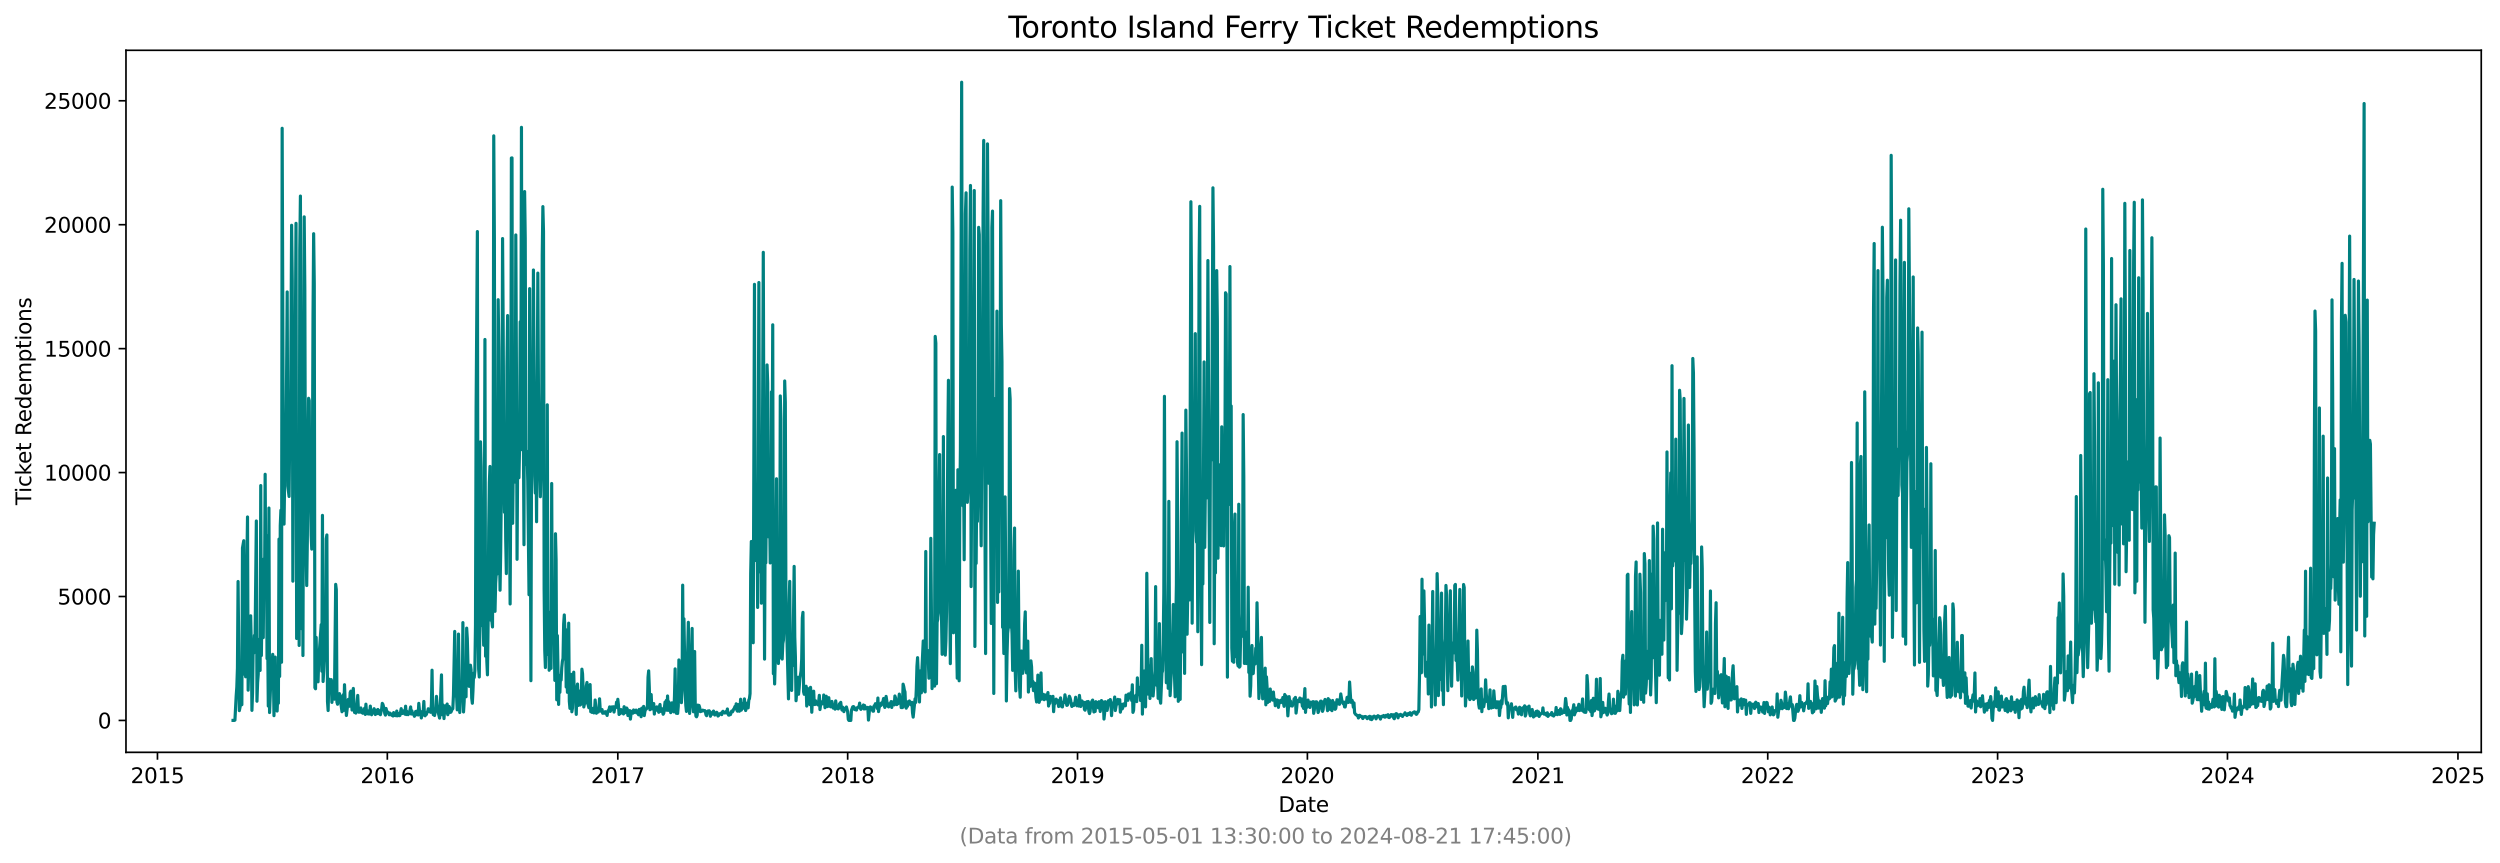 <?xml version="1.0" encoding="utf-8" standalone="no"?>
<!DOCTYPE svg PUBLIC "-//W3C//DTD SVG 1.1//EN"
  "http://www.w3.org/Graphics/SVG/1.1/DTD/svg11.dtd">
<svg xmlns:xlink="http://www.w3.org/1999/xlink" width="1184.575pt" height="408.957pt" viewBox="0 0 1184.575 408.957" xmlns="http://www.w3.org/2000/svg" version="1.1">
 <defs>
  <style type="text/css">*{stroke-linejoin: round; stroke-linecap: butt}</style>
 </defs>
 <g id="figure_1">
  <g id="patch_1">
   <path d="M 0 408.957 
L 1184.575 408.957 
L 1184.575 0 
L 0 0 
z
" style="fill: #ffffff"/>
  </g>
  <g id="axes_1">
   <g id="patch_2">
    <path d="M 59.691 356.478 
L 1175.691 356.478 
L 1175.691 23.838 
L 59.691 23.838 
z
" style="fill: #ffffff"/>
   </g>
   <g id="matplotlib.axis_1">
    <g id="xtick_1">
     <g id="line2d_1">
      <defs>
       <path id="m478e93c6b0" d="M 0 0 
L 0 3.5 
" style="stroke: #000000; stroke-width: 0.8"/>
      </defs>
      <g>
       <use xlink:href="#m478e93c6b0" x="74.61" y="356.478" style="stroke: #000000; stroke-width: 0.8"/>
      </g>
     </g>
     <g id="text_1">
      <!-- 2015 -->
      <g transform="translate(61.885 371.076) scale(0.1 -0.1)">
       <defs>
        <path id="DejaVuSans-32" d="M 1228 531 
L 3431 531 
L 3431 0 
L 469 0 
L 469 531 
Q 828 903 1448 1529 
Q 2069 2156 2228 2338 
Q 2531 2678 2651 2914 
Q 2772 3150 2772 3378 
Q 2772 3750 2511 3984 
Q 2250 4219 1831 4219 
Q 1534 4219 1204 4116 
Q 875 4013 500 3803 
L 500 4441 
Q 881 4594 1212 4672 
Q 1544 4750 1819 4750 
Q 2544 4750 2975 4387 
Q 3406 4025 3406 3419 
Q 3406 3131 3298 2873 
Q 3191 2616 2906 2266 
Q 2828 2175 2409 1742 
Q 1991 1309 1228 531 
z
" transform="scale(0.016)"/>
        <path id="DejaVuSans-30" d="M 2034 4250 
Q 1547 4250 1301 3770 
Q 1056 3291 1056 2328 
Q 1056 1369 1301 889 
Q 1547 409 2034 409 
Q 2525 409 2770 889 
Q 3016 1369 3016 2328 
Q 3016 3291 2770 3770 
Q 2525 4250 2034 4250 
z
M 2034 4750 
Q 2819 4750 3233 4129 
Q 3647 3509 3647 2328 
Q 3647 1150 3233 529 
Q 2819 -91 2034 -91 
Q 1250 -91 836 529 
Q 422 1150 422 2328 
Q 422 3509 836 4129 
Q 1250 4750 2034 4750 
z
" transform="scale(0.016)"/>
        <path id="DejaVuSans-31" d="M 794 531 
L 1825 531 
L 1825 4091 
L 703 3866 
L 703 4441 
L 1819 4666 
L 2450 4666 
L 2450 531 
L 3481 531 
L 3481 0 
L 794 0 
L 794 531 
z
" transform="scale(0.016)"/>
        <path id="DejaVuSans-35" d="M 691 4666 
L 3169 4666 
L 3169 4134 
L 1269 4134 
L 1269 2991 
Q 1406 3038 1543 3061 
Q 1681 3084 1819 3084 
Q 2600 3084 3056 2656 
Q 3513 2228 3513 1497 
Q 3513 744 3044 326 
Q 2575 -91 1722 -91 
Q 1428 -91 1123 -41 
Q 819 9 494 109 
L 494 744 
Q 775 591 1075 516 
Q 1375 441 1709 441 
Q 2250 441 2565 725 
Q 2881 1009 2881 1497 
Q 2881 1984 2565 2268 
Q 2250 2553 1709 2553 
Q 1456 2553 1204 2497 
Q 953 2441 691 2322 
L 691 4666 
z
" transform="scale(0.016)"/>
       </defs>
       <use xlink:href="#DejaVuSans-32"/>
       <use xlink:href="#DejaVuSans-30" x="63.623"/>
       <use xlink:href="#DejaVuSans-31" x="127.246"/>
       <use xlink:href="#DejaVuSans-35" x="190.869"/>
      </g>
     </g>
    </g>
    <g id="xtick_2">
     <g id="line2d_2">
      <g>
       <use xlink:href="#m478e93c6b0" x="183.525" y="356.478" style="stroke: #000000; stroke-width: 0.8"/>
      </g>
     </g>
     <g id="text_2">
      <!-- 2016 -->
      <g transform="translate(170.8 371.076) scale(0.1 -0.1)">
       <defs>
        <path id="DejaVuSans-36" d="M 2113 2584 
Q 1688 2584 1439 2293 
Q 1191 2003 1191 1497 
Q 1191 994 1439 701 
Q 1688 409 2113 409 
Q 2538 409 2786 701 
Q 3034 994 3034 1497 
Q 3034 2003 2786 2293 
Q 2538 2584 2113 2584 
z
M 3366 4563 
L 3366 3988 
Q 3128 4100 2886 4159 
Q 2644 4219 2406 4219 
Q 1781 4219 1451 3797 
Q 1122 3375 1075 2522 
Q 1259 2794 1537 2939 
Q 1816 3084 2150 3084 
Q 2853 3084 3261 2657 
Q 3669 2231 3669 1497 
Q 3669 778 3244 343 
Q 2819 -91 2113 -91 
Q 1303 -91 875 529 
Q 447 1150 447 2328 
Q 447 3434 972 4092 
Q 1497 4750 2381 4750 
Q 2619 4750 2861 4703 
Q 3103 4656 3366 4563 
z
" transform="scale(0.016)"/>
       </defs>
       <use xlink:href="#DejaVuSans-32"/>
       <use xlink:href="#DejaVuSans-30" x="63.623"/>
       <use xlink:href="#DejaVuSans-31" x="127.246"/>
       <use xlink:href="#DejaVuSans-36" x="190.869"/>
      </g>
     </g>
    </g>
    <g id="xtick_3">
     <g id="line2d_3">
      <g>
       <use xlink:href="#m478e93c6b0" x="292.738" y="356.478" style="stroke: #000000; stroke-width: 0.8"/>
      </g>
     </g>
     <g id="text_3">
      <!-- 2017 -->
      <g transform="translate(280.013 371.076) scale(0.1 -0.1)">
       <defs>
        <path id="DejaVuSans-37" d="M 525 4666 
L 3525 4666 
L 3525 4397 
L 1831 0 
L 1172 0 
L 2766 4134 
L 525 4134 
L 525 4666 
z
" transform="scale(0.016)"/>
       </defs>
       <use xlink:href="#DejaVuSans-32"/>
       <use xlink:href="#DejaVuSans-30" x="63.623"/>
       <use xlink:href="#DejaVuSans-31" x="127.246"/>
       <use xlink:href="#DejaVuSans-37" x="190.869"/>
      </g>
     </g>
    </g>
    <g id="xtick_4">
     <g id="line2d_4">
      <g>
       <use xlink:href="#m478e93c6b0" x="401.652" y="356.478" style="stroke: #000000; stroke-width: 0.8"/>
      </g>
     </g>
     <g id="text_4">
      <!-- 2018 -->
      <g transform="translate(388.927 371.076) scale(0.1 -0.1)">
       <defs>
        <path id="DejaVuSans-38" d="M 2034 2216 
Q 1584 2216 1326 1975 
Q 1069 1734 1069 1313 
Q 1069 891 1326 650 
Q 1584 409 2034 409 
Q 2484 409 2743 651 
Q 3003 894 3003 1313 
Q 3003 1734 2745 1975 
Q 2488 2216 2034 2216 
z
M 1403 2484 
Q 997 2584 770 2862 
Q 544 3141 544 3541 
Q 544 4100 942 4425 
Q 1341 4750 2034 4750 
Q 2731 4750 3128 4425 
Q 3525 4100 3525 3541 
Q 3525 3141 3298 2862 
Q 3072 2584 2669 2484 
Q 3125 2378 3379 2068 
Q 3634 1759 3634 1313 
Q 3634 634 3220 271 
Q 2806 -91 2034 -91 
Q 1263 -91 848 271 
Q 434 634 434 1313 
Q 434 1759 690 2068 
Q 947 2378 1403 2484 
z
M 1172 3481 
Q 1172 3119 1398 2916 
Q 1625 2713 2034 2713 
Q 2441 2713 2670 2916 
Q 2900 3119 2900 3481 
Q 2900 3844 2670 4047 
Q 2441 4250 2034 4250 
Q 1625 4250 1398 4047 
Q 1172 3844 1172 3481 
z
" transform="scale(0.016)"/>
       </defs>
       <use xlink:href="#DejaVuSans-32"/>
       <use xlink:href="#DejaVuSans-30" x="63.623"/>
       <use xlink:href="#DejaVuSans-31" x="127.246"/>
       <use xlink:href="#DejaVuSans-38" x="190.869"/>
      </g>
     </g>
    </g>
    <g id="xtick_5">
     <g id="line2d_5">
      <g>
       <use xlink:href="#m478e93c6b0" x="510.567" y="356.478" style="stroke: #000000; stroke-width: 0.8"/>
      </g>
     </g>
     <g id="text_5">
      <!-- 2019 -->
      <g transform="translate(497.842 371.076) scale(0.1 -0.1)">
       <defs>
        <path id="DejaVuSans-39" d="M 703 97 
L 703 672 
Q 941 559 1184 500 
Q 1428 441 1663 441 
Q 2288 441 2617 861 
Q 2947 1281 2994 2138 
Q 2813 1869 2534 1725 
Q 2256 1581 1919 1581 
Q 1219 1581 811 2004 
Q 403 2428 403 3163 
Q 403 3881 828 4315 
Q 1253 4750 1959 4750 
Q 2769 4750 3195 4129 
Q 3622 3509 3622 2328 
Q 3622 1225 3098 567 
Q 2575 -91 1691 -91 
Q 1453 -91 1209 -44 
Q 966 3 703 97 
z
M 1959 2075 
Q 2384 2075 2632 2365 
Q 2881 2656 2881 3163 
Q 2881 3666 2632 3958 
Q 2384 4250 1959 4250 
Q 1534 4250 1286 3958 
Q 1038 3666 1038 3163 
Q 1038 2656 1286 2365 
Q 1534 2075 1959 2075 
z
" transform="scale(0.016)"/>
       </defs>
       <use xlink:href="#DejaVuSans-32"/>
       <use xlink:href="#DejaVuSans-30" x="63.623"/>
       <use xlink:href="#DejaVuSans-31" x="127.246"/>
       <use xlink:href="#DejaVuSans-39" x="190.869"/>
      </g>
     </g>
    </g>
    <g id="xtick_6">
     <g id="line2d_6">
      <g>
       <use xlink:href="#m478e93c6b0" x="619.481" y="356.478" style="stroke: #000000; stroke-width: 0.8"/>
      </g>
     </g>
     <g id="text_6">
      <!-- 2020 -->
      <g transform="translate(606.756 371.076) scale(0.1 -0.1)">
       <use xlink:href="#DejaVuSans-32"/>
       <use xlink:href="#DejaVuSans-30" x="63.623"/>
       <use xlink:href="#DejaVuSans-32" x="127.246"/>
       <use xlink:href="#DejaVuSans-30" x="190.869"/>
      </g>
     </g>
    </g>
    <g id="xtick_7">
     <g id="line2d_7">
      <g>
       <use xlink:href="#m478e93c6b0" x="728.694" y="356.478" style="stroke: #000000; stroke-width: 0.8"/>
      </g>
     </g>
     <g id="text_7">
      <!-- 2021 -->
      <g transform="translate(715.969 371.076) scale(0.1 -0.1)">
       <use xlink:href="#DejaVuSans-32"/>
       <use xlink:href="#DejaVuSans-30" x="63.623"/>
       <use xlink:href="#DejaVuSans-32" x="127.246"/>
       <use xlink:href="#DejaVuSans-31" x="190.869"/>
      </g>
     </g>
    </g>
    <g id="xtick_8">
     <g id="line2d_8">
      <g>
       <use xlink:href="#m478e93c6b0" x="837.608" y="356.478" style="stroke: #000000; stroke-width: 0.8"/>
      </g>
     </g>
     <g id="text_8">
      <!-- 2022 -->
      <g transform="translate(824.883 371.076) scale(0.1 -0.1)">
       <use xlink:href="#DejaVuSans-32"/>
       <use xlink:href="#DejaVuSans-30" x="63.623"/>
       <use xlink:href="#DejaVuSans-32" x="127.246"/>
       <use xlink:href="#DejaVuSans-32" x="190.869"/>
      </g>
     </g>
    </g>
    <g id="xtick_9">
     <g id="line2d_9">
      <g>
       <use xlink:href="#m478e93c6b0" x="946.523" y="356.478" style="stroke: #000000; stroke-width: 0.8"/>
      </g>
     </g>
     <g id="text_9">
      <!-- 2023 -->
      <g transform="translate(933.798 371.076) scale(0.1 -0.1)">
       <defs>
        <path id="DejaVuSans-33" d="M 2597 2516 
Q 3050 2419 3304 2112 
Q 3559 1806 3559 1356 
Q 3559 666 3084 287 
Q 2609 -91 1734 -91 
Q 1441 -91 1130 -33 
Q 819 25 488 141 
L 488 750 
Q 750 597 1062 519 
Q 1375 441 1716 441 
Q 2309 441 2620 675 
Q 2931 909 2931 1356 
Q 2931 1769 2642 2001 
Q 2353 2234 1838 2234 
L 1294 2234 
L 1294 2753 
L 1863 2753 
Q 2328 2753 2575 2939 
Q 2822 3125 2822 3475 
Q 2822 3834 2567 4026 
Q 2313 4219 1838 4219 
Q 1578 4219 1281 4162 
Q 984 4106 628 3988 
L 628 4550 
Q 988 4650 1302 4700 
Q 1616 4750 1894 4750 
Q 2613 4750 3031 4423 
Q 3450 4097 3450 3541 
Q 3450 3153 3228 2886 
Q 3006 2619 2597 2516 
z
" transform="scale(0.016)"/>
       </defs>
       <use xlink:href="#DejaVuSans-32"/>
       <use xlink:href="#DejaVuSans-30" x="63.623"/>
       <use xlink:href="#DejaVuSans-32" x="127.246"/>
       <use xlink:href="#DejaVuSans-33" x="190.869"/>
      </g>
     </g>
    </g>
    <g id="xtick_10">
     <g id="line2d_10">
      <g>
       <use xlink:href="#m478e93c6b0" x="1055.437" y="356.478" style="stroke: #000000; stroke-width: 0.8"/>
      </g>
     </g>
     <g id="text_10">
      <!-- 2024 -->
      <g transform="translate(1042.712 371.076) scale(0.1 -0.1)">
       <defs>
        <path id="DejaVuSans-34" d="M 2419 4116 
L 825 1625 
L 2419 1625 
L 2419 4116 
z
M 2253 4666 
L 3047 4666 
L 3047 1625 
L 3713 1625 
L 3713 1100 
L 3047 1100 
L 3047 0 
L 2419 0 
L 2419 1100 
L 313 1100 
L 313 1709 
L 2253 4666 
z
" transform="scale(0.016)"/>
       </defs>
       <use xlink:href="#DejaVuSans-32"/>
       <use xlink:href="#DejaVuSans-30" x="63.623"/>
       <use xlink:href="#DejaVuSans-32" x="127.246"/>
       <use xlink:href="#DejaVuSans-34" x="190.869"/>
      </g>
     </g>
    </g>
    <g id="xtick_11">
     <g id="line2d_11">
      <g>
       <use xlink:href="#m478e93c6b0" x="1164.65" y="356.478" style="stroke: #000000; stroke-width: 0.8"/>
      </g>
     </g>
     <g id="text_11">
      <!-- 2025 -->
      <g transform="translate(1151.925 371.076) scale(0.1 -0.1)">
       <use xlink:href="#DejaVuSans-32"/>
       <use xlink:href="#DejaVuSans-30" x="63.623"/>
       <use xlink:href="#DejaVuSans-32" x="127.246"/>
       <use xlink:href="#DejaVuSans-35" x="190.869"/>
      </g>
     </g>
    </g>
    <g id="text_12">
     <!-- Date -->
     <g transform="translate(605.74 384.754) scale(0.1 -0.1)">
      <defs>
       <path id="DejaVuSans-44" d="M 1259 4147 
L 1259 519 
L 2022 519 
Q 2988 519 3436 956 
Q 3884 1394 3884 2338 
Q 3884 3275 3436 3711 
Q 2988 4147 2022 4147 
L 1259 4147 
z
M 628 4666 
L 1925 4666 
Q 3281 4666 3915 4102 
Q 4550 3538 4550 2338 
Q 4550 1131 3912 565 
Q 3275 0 1925 0 
L 628 0 
L 628 4666 
z
" transform="scale(0.016)"/>
       <path id="DejaVuSans-61" d="M 2194 1759 
Q 1497 1759 1228 1600 
Q 959 1441 959 1056 
Q 959 750 1161 570 
Q 1363 391 1709 391 
Q 2188 391 2477 730 
Q 2766 1069 2766 1631 
L 2766 1759 
L 2194 1759 
z
M 3341 1997 
L 3341 0 
L 2766 0 
L 2766 531 
Q 2569 213 2275 61 
Q 1981 -91 1556 -91 
Q 1019 -91 701 211 
Q 384 513 384 1019 
Q 384 1609 779 1909 
Q 1175 2209 1959 2209 
L 2766 2209 
L 2766 2266 
Q 2766 2663 2505 2880 
Q 2244 3097 1772 3097 
Q 1472 3097 1187 3025 
Q 903 2953 641 2809 
L 641 3341 
Q 956 3463 1253 3523 
Q 1550 3584 1831 3584 
Q 2591 3584 2966 3190 
Q 3341 2797 3341 1997 
z
" transform="scale(0.016)"/>
       <path id="DejaVuSans-74" d="M 1172 4494 
L 1172 3500 
L 2356 3500 
L 2356 3053 
L 1172 3053 
L 1172 1153 
Q 1172 725 1289 603 
Q 1406 481 1766 481 
L 2356 481 
L 2356 0 
L 1766 0 
Q 1100 0 847 248 
Q 594 497 594 1153 
L 594 3053 
L 172 3053 
L 172 3500 
L 594 3500 
L 594 4494 
L 1172 4494 
z
" transform="scale(0.016)"/>
       <path id="DejaVuSans-65" d="M 3597 1894 
L 3597 1613 
L 953 1613 
Q 991 1019 1311 708 
Q 1631 397 2203 397 
Q 2534 397 2845 478 
Q 3156 559 3463 722 
L 3463 178 
Q 3153 47 2828 -22 
Q 2503 -91 2169 -91 
Q 1331 -91 842 396 
Q 353 884 353 1716 
Q 353 2575 817 3079 
Q 1281 3584 2069 3584 
Q 2775 3584 3186 3129 
Q 3597 2675 3597 1894 
z
M 3022 2063 
Q 3016 2534 2758 2815 
Q 2500 3097 2075 3097 
Q 1594 3097 1305 2825 
Q 1016 2553 972 2059 
L 3022 2063 
z
" transform="scale(0.016)"/>
      </defs>
      <use xlink:href="#DejaVuSans-44"/>
      <use xlink:href="#DejaVuSans-61" x="77.002"/>
      <use xlink:href="#DejaVuSans-74" x="138.281"/>
      <use xlink:href="#DejaVuSans-65" x="177.49"/>
     </g>
    </g>
   </g>
   <g id="matplotlib.axis_2">
    <g id="ytick_1">
     <g id="line2d_12">
      <defs>
       <path id="md334e9d892" d="M 0 0 
L -3.5 0 
" style="stroke: #000000; stroke-width: 0.8"/>
      </defs>
      <g>
       <use xlink:href="#md334e9d892" x="59.691" y="341.358" style="stroke: #000000; stroke-width: 0.8"/>
      </g>
     </g>
     <g id="text_13">
      <!-- 0 -->
      <g transform="translate(46.328 345.157) scale(0.1 -0.1)">
       <use xlink:href="#DejaVuSans-30"/>
      </g>
     </g>
    </g>
    <g id="ytick_2">
     <g id="line2d_13">
      <g>
       <use xlink:href="#md334e9d892" x="59.691" y="282.635" style="stroke: #000000; stroke-width: 0.8"/>
      </g>
     </g>
     <g id="text_14">
      <!-- 5000 -->
      <g transform="translate(27.241 286.434) scale(0.1 -0.1)">
       <use xlink:href="#DejaVuSans-35"/>
       <use xlink:href="#DejaVuSans-30" x="63.623"/>
       <use xlink:href="#DejaVuSans-30" x="127.246"/>
       <use xlink:href="#DejaVuSans-30" x="190.869"/>
      </g>
     </g>
    </g>
    <g id="ytick_3">
     <g id="line2d_14">
      <g>
       <use xlink:href="#md334e9d892" x="59.691" y="223.912" style="stroke: #000000; stroke-width: 0.8"/>
      </g>
     </g>
     <g id="text_15">
      <!-- 10000 -->
      <g transform="translate(20.878 227.711) scale(0.1 -0.1)">
       <use xlink:href="#DejaVuSans-31"/>
       <use xlink:href="#DejaVuSans-30" x="63.623"/>
       <use xlink:href="#DejaVuSans-30" x="127.246"/>
       <use xlink:href="#DejaVuSans-30" x="190.869"/>
       <use xlink:href="#DejaVuSans-30" x="254.492"/>
      </g>
     </g>
    </g>
    <g id="ytick_4">
     <g id="line2d_15">
      <g>
       <use xlink:href="#md334e9d892" x="59.691" y="165.189" style="stroke: #000000; stroke-width: 0.8"/>
      </g>
     </g>
     <g id="text_16">
      <!-- 15000 -->
      <g transform="translate(20.878 168.988) scale(0.1 -0.1)">
       <use xlink:href="#DejaVuSans-31"/>
       <use xlink:href="#DejaVuSans-35" x="63.623"/>
       <use xlink:href="#DejaVuSans-30" x="127.246"/>
       <use xlink:href="#DejaVuSans-30" x="190.869"/>
       <use xlink:href="#DejaVuSans-30" x="254.492"/>
      </g>
     </g>
    </g>
    <g id="ytick_5">
     <g id="line2d_16">
      <g>
       <use xlink:href="#md334e9d892" x="59.691" y="106.466" style="stroke: #000000; stroke-width: 0.8"/>
      </g>
     </g>
     <g id="text_17">
      <!-- 20000 -->
      <g transform="translate(20.878 110.265) scale(0.1 -0.1)">
       <use xlink:href="#DejaVuSans-32"/>
       <use xlink:href="#DejaVuSans-30" x="63.623"/>
       <use xlink:href="#DejaVuSans-30" x="127.246"/>
       <use xlink:href="#DejaVuSans-30" x="190.869"/>
       <use xlink:href="#DejaVuSans-30" x="254.492"/>
      </g>
     </g>
    </g>
    <g id="ytick_6">
     <g id="line2d_17">
      <g>
       <use xlink:href="#md334e9d892" x="59.691" y="47.743" style="stroke: #000000; stroke-width: 0.8"/>
      </g>
     </g>
     <g id="text_18">
      <!-- 25000 -->
      <g transform="translate(20.878 51.542) scale(0.1 -0.1)">
       <use xlink:href="#DejaVuSans-32"/>
       <use xlink:href="#DejaVuSans-35" x="63.623"/>
       <use xlink:href="#DejaVuSans-30" x="127.246"/>
       <use xlink:href="#DejaVuSans-30" x="190.869"/>
       <use xlink:href="#DejaVuSans-30" x="254.492"/>
      </g>
     </g>
    </g>
    <g id="text_19">
     <!-- Ticket Redemptions -->
     <g transform="translate(14.798 239.337) rotate(-90) scale(0.1 -0.1)">
      <defs>
       <path id="DejaVuSans-54" d="M -19 4666 
L 3928 4666 
L 3928 4134 
L 2272 4134 
L 2272 0 
L 1638 0 
L 1638 4134 
L -19 4134 
L -19 4666 
z
" transform="scale(0.016)"/>
       <path id="DejaVuSans-69" d="M 603 3500 
L 1178 3500 
L 1178 0 
L 603 0 
L 603 3500 
z
M 603 4863 
L 1178 4863 
L 1178 4134 
L 603 4134 
L 603 4863 
z
" transform="scale(0.016)"/>
       <path id="DejaVuSans-63" d="M 3122 3366 
L 3122 2828 
Q 2878 2963 2633 3030 
Q 2388 3097 2138 3097 
Q 1578 3097 1268 2742 
Q 959 2388 959 1747 
Q 959 1106 1268 751 
Q 1578 397 2138 397 
Q 2388 397 2633 464 
Q 2878 531 3122 666 
L 3122 134 
Q 2881 22 2623 -34 
Q 2366 -91 2075 -91 
Q 1284 -91 818 406 
Q 353 903 353 1747 
Q 353 2603 823 3093 
Q 1294 3584 2113 3584 
Q 2378 3584 2631 3529 
Q 2884 3475 3122 3366 
z
" transform="scale(0.016)"/>
       <path id="DejaVuSans-6b" d="M 581 4863 
L 1159 4863 
L 1159 1991 
L 2875 3500 
L 3609 3500 
L 1753 1863 
L 3688 0 
L 2938 0 
L 1159 1709 
L 1159 0 
L 581 0 
L 581 4863 
z
" transform="scale(0.016)"/>
       <path id="DejaVuSans-20" transform="scale(0.016)"/>
       <path id="DejaVuSans-52" d="M 2841 2188 
Q 3044 2119 3236 1894 
Q 3428 1669 3622 1275 
L 4263 0 
L 3584 0 
L 2988 1197 
Q 2756 1666 2539 1819 
Q 2322 1972 1947 1972 
L 1259 1972 
L 1259 0 
L 628 0 
L 628 4666 
L 2053 4666 
Q 2853 4666 3247 4331 
Q 3641 3997 3641 3322 
Q 3641 2881 3436 2590 
Q 3231 2300 2841 2188 
z
M 1259 4147 
L 1259 2491 
L 2053 2491 
Q 2509 2491 2742 2702 
Q 2975 2913 2975 3322 
Q 2975 3731 2742 3939 
Q 2509 4147 2053 4147 
L 1259 4147 
z
" transform="scale(0.016)"/>
       <path id="DejaVuSans-64" d="M 2906 2969 
L 2906 4863 
L 3481 4863 
L 3481 0 
L 2906 0 
L 2906 525 
Q 2725 213 2448 61 
Q 2172 -91 1784 -91 
Q 1150 -91 751 415 
Q 353 922 353 1747 
Q 353 2572 751 3078 
Q 1150 3584 1784 3584 
Q 2172 3584 2448 3432 
Q 2725 3281 2906 2969 
z
M 947 1747 
Q 947 1113 1208 752 
Q 1469 391 1925 391 
Q 2381 391 2643 752 
Q 2906 1113 2906 1747 
Q 2906 2381 2643 2742 
Q 2381 3103 1925 3103 
Q 1469 3103 1208 2742 
Q 947 2381 947 1747 
z
" transform="scale(0.016)"/>
       <path id="DejaVuSans-6d" d="M 3328 2828 
Q 3544 3216 3844 3400 
Q 4144 3584 4550 3584 
Q 5097 3584 5394 3201 
Q 5691 2819 5691 2113 
L 5691 0 
L 5113 0 
L 5113 2094 
Q 5113 2597 4934 2840 
Q 4756 3084 4391 3084 
Q 3944 3084 3684 2787 
Q 3425 2491 3425 1978 
L 3425 0 
L 2847 0 
L 2847 2094 
Q 2847 2600 2669 2842 
Q 2491 3084 2119 3084 
Q 1678 3084 1418 2786 
Q 1159 2488 1159 1978 
L 1159 0 
L 581 0 
L 581 3500 
L 1159 3500 
L 1159 2956 
Q 1356 3278 1631 3431 
Q 1906 3584 2284 3584 
Q 2666 3584 2933 3390 
Q 3200 3197 3328 2828 
z
" transform="scale(0.016)"/>
       <path id="DejaVuSans-70" d="M 1159 525 
L 1159 -1331 
L 581 -1331 
L 581 3500 
L 1159 3500 
L 1159 2969 
Q 1341 3281 1617 3432 
Q 1894 3584 2278 3584 
Q 2916 3584 3314 3078 
Q 3713 2572 3713 1747 
Q 3713 922 3314 415 
Q 2916 -91 2278 -91 
Q 1894 -91 1617 61 
Q 1341 213 1159 525 
z
M 3116 1747 
Q 3116 2381 2855 2742 
Q 2594 3103 2138 3103 
Q 1681 3103 1420 2742 
Q 1159 2381 1159 1747 
Q 1159 1113 1420 752 
Q 1681 391 2138 391 
Q 2594 391 2855 752 
Q 3116 1113 3116 1747 
z
" transform="scale(0.016)"/>
       <path id="DejaVuSans-6f" d="M 1959 3097 
Q 1497 3097 1228 2736 
Q 959 2375 959 1747 
Q 959 1119 1226 758 
Q 1494 397 1959 397 
Q 2419 397 2687 759 
Q 2956 1122 2956 1747 
Q 2956 2369 2687 2733 
Q 2419 3097 1959 3097 
z
M 1959 3584 
Q 2709 3584 3137 3096 
Q 3566 2609 3566 1747 
Q 3566 888 3137 398 
Q 2709 -91 1959 -91 
Q 1206 -91 779 398 
Q 353 888 353 1747 
Q 353 2609 779 3096 
Q 1206 3584 1959 3584 
z
" transform="scale(0.016)"/>
       <path id="DejaVuSans-6e" d="M 3513 2113 
L 3513 0 
L 2938 0 
L 2938 2094 
Q 2938 2591 2744 2837 
Q 2550 3084 2163 3084 
Q 1697 3084 1428 2787 
Q 1159 2491 1159 1978 
L 1159 0 
L 581 0 
L 581 3500 
L 1159 3500 
L 1159 2956 
Q 1366 3272 1645 3428 
Q 1925 3584 2291 3584 
Q 2894 3584 3203 3211 
Q 3513 2838 3513 2113 
z
" transform="scale(0.016)"/>
       <path id="DejaVuSans-73" d="M 2834 3397 
L 2834 2853 
Q 2591 2978 2328 3040 
Q 2066 3103 1784 3103 
Q 1356 3103 1142 2972 
Q 928 2841 928 2578 
Q 928 2378 1081 2264 
Q 1234 2150 1697 2047 
L 1894 2003 
Q 2506 1872 2764 1633 
Q 3022 1394 3022 966 
Q 3022 478 2636 193 
Q 2250 -91 1575 -91 
Q 1294 -91 989 -36 
Q 684 19 347 128 
L 347 722 
Q 666 556 975 473 
Q 1284 391 1588 391 
Q 1994 391 2212 530 
Q 2431 669 2431 922 
Q 2431 1156 2273 1281 
Q 2116 1406 1581 1522 
L 1381 1569 
Q 847 1681 609 1914 
Q 372 2147 372 2553 
Q 372 3047 722 3315 
Q 1072 3584 1716 3584 
Q 2034 3584 2315 3537 
Q 2597 3491 2834 3397 
z
" transform="scale(0.016)"/>
      </defs>
      <use xlink:href="#DejaVuSans-54"/>
      <use xlink:href="#DejaVuSans-69" x="57.959"/>
      <use xlink:href="#DejaVuSans-63" x="85.742"/>
      <use xlink:href="#DejaVuSans-6b" x="140.723"/>
      <use xlink:href="#DejaVuSans-65" x="195.008"/>
      <use xlink:href="#DejaVuSans-74" x="256.531"/>
      <use xlink:href="#DejaVuSans-20" x="295.74"/>
      <use xlink:href="#DejaVuSans-52" x="327.527"/>
      <use xlink:href="#DejaVuSans-65" x="392.51"/>
      <use xlink:href="#DejaVuSans-64" x="454.033"/>
      <use xlink:href="#DejaVuSans-65" x="517.51"/>
      <use xlink:href="#DejaVuSans-6d" x="579.033"/>
      <use xlink:href="#DejaVuSans-70" x="676.445"/>
      <use xlink:href="#DejaVuSans-74" x="739.922"/>
      <use xlink:href="#DejaVuSans-69" x="779.131"/>
      <use xlink:href="#DejaVuSans-6f" x="806.914"/>
      <use xlink:href="#DejaVuSans-6e" x="868.096"/>
      <use xlink:href="#DejaVuSans-73" x="931.475"/>
     </g>
    </g>
   </g>
   <g id="line2d_18">
    <path d="M 110.418 341.346 
L 111.015 341.358 
L 111.313 341.217 
L 111.91 329.742 
L 112.208 325.585 
L 112.507 316.6 
L 112.805 275.541 
L 113.402 336.719 
L 113.999 333.806 
L 114.297 320.523 
L 114.595 333.9 
L 114.894 259.639 
L 115.491 256.209 
L 115.789 319.489 
L 116.087 308.755 
L 116.386 320.687 
L 116.684 319.266 
L 116.983 266.181 
L 117.281 244.958 
L 117.579 327.018 
L 117.878 313.817 
L 118.176 319.067 
L 118.475 308.778 
L 118.773 291.784 
L 119.071 305.49 
L 119.37 336.59 
L 119.668 328.251 
L 119.967 305.83 
L 120.265 309.424 
L 120.563 301.05 
L 120.862 302.53 
L 121.459 246.861 
L 121.757 332.256 
L 122.055 323.447 
L 122.354 319.536 
L 122.652 304.55 
L 122.951 302.812 
L 123.249 317.669 
L 123.547 230.078 
L 123.846 310.61 
L 124.144 285.442 
L 124.442 288.39 
L 124.741 302.107 
L 125.039 264.853 
L 125.338 282.705 
L 125.636 224.734 
L 125.934 273.932 
L 126.233 253.731 
L 126.531 312.067 
L 126.83 301.99 
L 127.128 334.546 
L 127.426 240.718 
L 127.725 337.623 
L 128.322 322.085 
L 128.62 316.483 
L 128.918 315.062 
L 129.217 310.047 
L 129.515 317.328 
L 129.814 339.103 
L 130.41 311.362 
L 130.709 330.882 
L 131.007 332.89 
L 131.306 336.907 
L 131.604 329.437 
L 131.902 333.195 
L 132.201 255.446 
L 132.499 320.499 
L 132.798 249.139 
L 133.096 241.752 
L 133.394 313.793 
L 133.693 60.791 
L 134.29 232.474 
L 134.588 248.329 
L 134.886 226.613 
L 135.185 225.133 
L 135.483 221.023 
L 136.08 138.329 
L 136.378 230.266 
L 136.975 235.234 
L 137.274 205.038 
L 137.572 216.677 
L 138.169 106.736 
L 138.467 132.75 
L 138.765 275.377 
L 139.064 204.181 
L 139.362 217.264 
L 139.661 208.139 
L 140.257 105.82 
L 140.556 302.53 
L 140.854 275.388 
L 141.153 218.439 
L 141.451 214.011 
L 141.749 305.83 
L 142.048 118.422 
L 142.346 92.901 
L 142.943 297.903 
L 143.241 214.622 
L 143.54 310.61 
L 144.137 102.754 
L 144.435 137.436 
L 144.733 243.079 
L 145.33 277.444 
L 145.629 256.01 
L 145.927 214.622 
L 146.225 188.725 
L 146.524 189.829 
L 146.822 241.4 
L 147.121 236.326 
L 147.419 253.59 
L 147.717 260.179 
L 148.016 224.887 
L 148.314 149.98 
L 148.613 110.741 
L 148.911 134.441 
L 149.209 325.867 
L 149.508 326.36 
L 149.806 302.025 
L 150.105 319.865 
L 150.403 321.204 
L 150.701 323.06 
L 151 313.37 
L 152.193 295.977 
L 152.492 318.033 
L 152.79 244.206 
L 153.088 322.907 
L 153.387 318.057 
L 153.685 311.233 
L 153.984 312.818 
L 154.282 312.595 
L 154.58 255.329 
L 154.879 253.473 
L 155.177 332.373 
L 155.476 336.66 
L 155.774 323.471 
L 156.072 321.862 
L 156.371 327.617 
L 156.669 327.335 
L 156.968 322.026 
L 157.266 332.808 
L 157.863 323.001 
L 158.161 325.561 
L 158.46 331.304 
L 159.056 276.892 
L 159.355 279.393 
L 159.653 332.702 
L 159.952 333.7 
L 160.25 331.175 
L 160.548 332.361 
L 160.847 328.662 
L 161.145 331.915 
L 161.444 332.796 
L 162.04 337.247 
L 162.339 329.789 
L 162.637 329.202 
L 162.936 336.59 
L 163.234 324.446 
L 163.532 331.903 
L 163.831 332.267 
L 164.129 339.009 
L 165.024 331.398 
L 165.323 333.583 
L 165.621 334.652 
L 165.92 328.157 
L 166.218 327.487 
L 166.815 336.437 
L 167.113 330.013 
L 167.411 326.207 
L 167.71 333.665 
L 168.008 337.588 
L 168.307 335.697 
L 168.605 337.881 
L 168.903 337.2 
L 169.5 329.508 
L 169.799 335.967 
L 170.097 337.494 
L 170.395 336.578 
L 170.694 336.871 
L 170.992 335.45 
L 171.291 337.623 
L 171.589 336.836 
L 171.887 337.952 
L 172.186 336.366 
L 172.484 336.402 
L 172.783 335.568 
L 173.081 338.516 
L 173.379 333.665 
L 173.678 337.635 
L 173.976 337.318 
L 174.275 338.245 
L 174.573 336.848 
L 174.871 338.351 
L 175.17 337.952 
L 175.468 334.581 
L 175.767 337.541 
L 176.065 338.668 
L 176.662 337.13 
L 176.96 336.86 
L 177.259 335.803 
L 177.557 337.846 
L 177.855 338.563 
L 178.154 336.543 
L 178.751 338.128 
L 179.049 336.167 
L 179.347 338.152 
L 179.646 337.576 
L 179.944 336.754 
L 180.242 338.645 
L 180.839 335.897 
L 181.138 333.278 
L 181.436 333.736 
L 182.033 336.049 
L 182.331 338.152 
L 182.63 338.844 
L 182.928 335.697 
L 183.226 337.012 
L 183.823 337.459 
L 184.42 338.68 
L 184.718 337.858 
L 185.017 338.234 
L 185.315 338.281 
L 185.614 338.938 
L 185.912 338.539 
L 186.21 339.256 
L 186.509 337.647 
L 186.807 339.044 
L 187.404 338.386 
L 187.702 339.15 
L 188.001 336.918 
L 188.299 339.173 
L 188.598 338.856 
L 188.896 338.105 
L 189.194 339.115 
L 189.493 339.009 
L 190.09 335.779 
L 190.388 338.046 
L 190.686 338.058 
L 191.283 336.789 
L 191.88 338.398 
L 192.178 334.616 
L 192.477 338.574 
L 192.775 337.048 
L 193.074 338.093 
L 193.372 338.633 
L 193.67 337.658 
L 193.969 338.046 
L 194.565 334.957 
L 194.864 338.328 
L 195.162 336.813 
L 195.461 338.187 
L 195.759 338.469 
L 196.057 338.046 
L 196.356 339.396 
L 196.654 338.551 
L 196.953 337.095 
L 197.251 338.692 
L 197.848 336.789 
L 198.146 338.786 
L 198.445 333.278 
L 198.743 336.507 
L 199.041 337.282 
L 199.34 337.611 
L 199.638 340.195 
L 200.235 337.001 
L 200.533 337.153 
L 200.832 332.373 
L 201.13 338.927 
L 201.429 339.173 
L 201.727 338.187 
L 202.025 338.527 
L 202.324 337.435 
L 202.622 337.235 
L 202.921 335.838 
L 203.219 337.2 
L 203.517 336.66 
L 203.816 337.341 
L 204.114 337.517 
L 204.413 333.665 
L 204.711 317.563 
L 205.009 336.39 
L 205.308 338.621 
L 205.606 335.92 
L 205.905 339.021 
L 206.501 335.497 
L 206.8 329.966 
L 207.098 334.064 
L 207.397 335.486 
L 207.695 337.787 
L 208.292 340.254 
L 208.59 335.568 
L 209.187 319.783 
L 209.485 338.657 
L 209.784 333.947 
L 210.082 335.791 
L 210.38 340.477 
L 210.679 335.932 
L 210.977 334.417 
L 211.276 337.764 
L 211.574 337.059 
L 211.872 333.595 
L 212.171 338.645 
L 212.469 337.576 
L 212.768 334.734 
L 213.066 335.356 
L 213.364 337.553 
L 213.663 337.423 
L 214.26 336.049 
L 214.558 335.791 
L 214.856 329.402 
L 215.453 299.195 
L 215.752 325.15 
L 216.05 329.907 
L 216.348 329.86 
L 216.647 336.355 
L 216.945 327.358 
L 217.244 300.44 
L 217.84 337.6 
L 218.437 325.831 
L 218.736 331.774 
L 219.034 330.823 
L 219.332 295.014 
L 219.631 337.341 
L 219.929 332.467 
L 220.228 321.838 
L 220.824 330.142 
L 221.123 297.633 
L 221.421 302.53 
L 221.72 314.322 
L 222.316 325.221 
L 222.913 315.191 
L 223.211 317.293 
L 223.51 330.776 
L 223.808 333.219 
L 224.107 327.347 
L 224.405 319.055 
L 224.703 321.028 
L 225.002 317.845 
L 225.3 296.341 
L 225.599 193.07 
L 226.195 109.719 
L 226.494 291.443 
L 226.792 317 
L 227.091 320.77 
L 227.389 295.378 
L 227.687 209.348 
L 227.986 221.258 
L 228.284 286.957 
L 228.583 296.493 
L 228.881 291.197 
L 229.179 305.736 
L 229.478 262.117 
L 229.776 160.855 
L 230.075 310.928 
L 230.373 297.656 
L 230.671 313.206 
L 230.97 319.748 
L 231.268 295.836 
L 231.567 250.408 
L 231.865 228.739 
L 232.163 221.023 
L 232.462 293.816 
L 232.76 291.279 
L 233.357 297.069 
L 233.655 239.591 
L 233.954 64.373 
L 234.252 113.184 
L 234.551 289.67 
L 234.849 276.363 
L 235.147 271.325 
L 235.446 272.065 
L 235.744 235.316 
L 236.042 142.017 
L 236.341 165.412 
L 236.639 257.912 
L 236.938 279.652 
L 237.236 261.682 
L 237.833 204.615 
L 238.131 113.031 
L 238.43 156.991 
L 238.728 219.719 
L 239.026 242.727 
L 239.325 218.075 
L 239.623 255.834 
L 239.922 271.771 
L 240.22 173.527 
L 240.518 149.521 
L 240.817 242.738 
L 241.115 238.076 
L 241.414 248.575 
L 241.712 286.17 
L 242.01 229.502 
L 242.309 74.873 
L 242.607 74.826 
L 242.906 247.953 
L 243.204 220.154 
L 243.502 217.852 
L 243.801 204.662 
L 244.099 228.433 
L 244.398 111.328 
L 244.696 174.749 
L 244.994 265.018 
L 245.293 215.338 
L 245.591 224.229 
L 245.89 226.355 
L 246.188 211.533 
L 246.486 152.469 
L 246.785 189.782 
L 247.083 60.333 
L 247.382 213.095 
L 247.68 188.584 
L 247.978 202.725 
L 248.277 258.089 
L 248.575 90.775 
L 248.874 113.195 
L 249.172 220.048 
L 249.47 214.692 
L 249.769 213.905 
L 250.067 228.128 
L 250.664 281.789 
L 250.962 136.767 
L 251.559 322.531 
L 251.857 216.219 
L 252.454 190.71 
L 252.753 127.935 
L 253.349 225.403 
L 253.648 233.636 
L 253.946 212.461 
L 254.245 247.213 
L 254.841 129.415 
L 255.14 186.282 
L 255.438 210.64 
L 256.035 235.363 
L 256.632 211.697 
L 256.93 120.688 
L 257.229 97.904 
L 257.527 109.778 
L 257.825 279.1 
L 258.124 308.285 
L 258.422 316.295 
L 258.721 283.985 
L 259.019 310.141 
L 259.317 191.814 
L 259.616 296.599 
L 259.914 297.633 
L 260.213 317.587 
L 260.809 290.022 
L 261.108 316.694 
L 261.406 229.103 
L 261.705 303.575 
L 262.003 300.181 
L 262.301 299.23 
L 262.6 301.919 
L 262.898 322.39 
L 263.197 252.909 
L 263.495 265.276 
L 263.793 331.586 
L 264.092 301.18 
L 264.688 333.771 
L 264.987 321.216 
L 265.285 328.051 
L 265.584 319.971 
L 265.882 322.238 
L 266.18 316.424 
L 266.479 313.323 
L 266.777 311.961 
L 267.076 295.683 
L 267.374 291.385 
L 267.672 298.819 
L 267.971 298.22 
L 268.269 325.526 
L 268.568 318.244 
L 268.866 328.051 
L 269.164 323.048 
L 269.463 295.284 
L 269.761 332.232 
L 270.06 335.65 
L 270.656 319.525 
L 270.955 337.259 
L 271.253 335.521 
L 271.552 322.296 
L 271.85 318.503 
L 272.148 331.704 
L 272.447 329.449 
L 272.745 330.976 
L 273.044 338.492 
L 273.342 326.055 
L 273.64 324.117 
L 273.939 334.264 
L 274.237 327.358 
L 274.834 334.088 
L 275.132 333.818 
L 275.431 329.625 
L 275.729 317.082 
L 276.028 319.278 
L 276.624 334.98 
L 277.221 332.138 
L 277.52 333.113 
L 277.818 325.068 
L 278.116 323.377 
L 278.415 331.398 
L 278.713 334.111 
L 279.011 335.345 
L 279.31 333.348 
L 279.608 324.375 
L 279.907 337.224 
L 280.205 337.012 
L 280.503 337.553 
L 280.802 336.167 
L 281.1 335.603 
L 281.399 337.799 
L 281.697 337.13 
L 281.995 331.692 
L 282.592 337.952 
L 282.891 336.766 
L 283.189 337.4 
L 283.487 337.388 
L 283.786 336.202 
L 284.084 331.117 
L 284.383 335.944 
L 284.979 337.118 
L 285.278 336.214 
L 285.576 337.964 
L 285.875 337.576 
L 286.173 337.928 
L 286.471 337.905 
L 286.77 337.212 
L 287.068 338.046 
L 287.367 338.21 
L 287.665 338.997 
L 287.963 336.989 
L 288.56 336.261 
L 288.859 334.945 
L 289.157 337.095 
L 289.455 336.543 
L 289.754 334.992 
L 290.052 336.073 
L 290.351 334.922 
L 290.649 334.898 
L 290.947 337.388 
L 291.246 335.685 
L 291.544 334.781 
L 291.842 335.215 
L 292.141 332.69 
L 292.439 335.133 
L 292.738 331.351 
L 293.036 334.135 
L 293.334 338.539 
L 293.633 337.494 
L 293.931 338.105 
L 294.23 336.214 
L 294.528 336.449 
L 294.826 337.247 
L 295.125 337.553 
L 295.423 338.292 
L 295.722 334.863 
L 296.02 337.4 
L 296.318 337.682 
L 296.617 335.779 
L 296.915 335.474 
L 297.214 335.944 
L 297.512 339.032 
L 297.81 338.915 
L 298.109 338.316 
L 298.407 336.707 
L 298.706 340.735 
L 299.004 338.081 
L 299.302 337.964 
L 299.601 336.965 
L 299.899 337.928 
L 300.198 336.39 
L 300.496 337.611 
L 300.794 337.423 
L 301.391 336.46 
L 301.69 337.823 
L 301.988 337.74 
L 302.286 337.095 
L 302.585 338.692 
L 302.883 336.131 
L 303.182 336.93 
L 303.48 336.742 
L 303.778 339.608 
L 304.077 335.544 
L 304.375 336.848 
L 304.674 336.719 
L 304.972 334.71 
L 305.27 339.068 
L 305.569 337.142 
L 305.867 336.084 
L 306.165 336.038 
L 306.464 335.673 
L 306.762 334.558 
L 307.061 320.863 
L 307.359 317.88 
L 307.657 325.608 
L 307.956 336.296 
L 308.254 335.767 
L 308.553 329.108 
L 308.851 335.908 
L 309.149 335.204 
L 309.448 335.38 
L 309.746 333.36 
L 310.045 338.339 
L 310.343 335.133 
L 310.641 335.286 
L 310.94 335.955 
L 311.238 334.934 
L 311.537 336.66 
L 311.835 336.19 
L 312.133 337.506 
L 312.432 334.91 
L 312.73 333.794 
L 313.029 337.071 
L 313.327 336.202 
L 313.625 335.814 
L 314.222 338.433 
L 314.521 337.893 
L 315.117 332.679 
L 315.416 336.472 
L 315.714 331.892 
L 316.013 336.531 
L 316.311 329.778 
L 316.609 336.601 
L 316.908 332.549 
L 317.206 335.474 
L 317.505 335.532 
L 317.803 337.67 
L 318.101 336.46 
L 318.4 333.031 
L 318.698 333.336 
L 318.997 336.026 
L 319.295 337.306 
L 319.593 329.836 
L 319.892 316.941 
L 320.19 335.744 
L 320.488 337.987 
L 320.787 332.714 
L 321.085 338.046 
L 321.384 334.558 
L 321.682 312.701 
L 321.98 314.897 
L 322.279 325.127 
L 322.577 330.823 
L 322.876 332.937 
L 323.174 326.595 
L 323.472 277.268 
L 323.771 317.105 
L 324.069 293.205 
L 324.666 327.781 
L 324.964 334.276 
L 325.263 337.095 
L 325.561 330.001 
L 325.86 308.085 
L 326.158 294.873 
L 326.456 323.259 
L 326.755 338.058 
L 327.053 324.457 
L 327.65 311.209 
L 327.948 297.774 
L 328.247 334.37 
L 328.545 337.247 
L 328.844 334.252 
L 329.142 308.708 
L 329.44 335.074 
L 329.739 339.303 
L 330.037 339.643 
L 330.336 338.938 
L 330.634 334.1 
L 330.932 335.063 
L 331.231 334.264 
L 331.529 335.227 
L 331.828 337.2 
L 332.126 336.625 
L 332.424 337.048 
L 332.723 336.543 
L 333.021 336.496 
L 333.32 336.766 
L 333.618 336.848 
L 333.916 336.672 
L 334.215 337.106 
L 334.513 338.692 
L 334.811 339.115 
L 335.11 337.306 
L 335.408 336.895 
L 335.707 337.423 
L 336.005 336.766 
L 336.303 337.224 
L 336.602 339.385 
L 336.9 337.729 
L 337.199 337.846 
L 337.497 338.398 
L 337.795 337.282 
L 338.094 336.918 
L 338.691 338.797 
L 338.989 337.987 
L 339.287 338.234 
L 339.586 337.494 
L 339.884 337.858 
L 340.183 339.279 
L 340.481 339.079 
L 340.779 338.433 
L 341.078 338.339 
L 341.376 338.022 
L 341.675 337.94 
L 341.973 338.61 
L 342.271 337.365 
L 342.57 337.036 
L 342.868 337.729 
L 343.167 337.67 
L 343.465 337.846 
L 343.763 337.576 
L 344.062 337.083 
L 344.36 337.799 
L 344.659 335.932 
L 344.957 338.292 
L 345.255 338.844 
L 345.554 338.833 
L 345.852 338.093 
L 346.151 338.551 
L 346.449 337.365 
L 346.747 336.883 
L 347.046 337.306 
L 347.344 336.813 
L 347.642 335.991 
L 347.941 335.603 
L 348.239 334.757 
L 348.538 335.685 
L 348.836 333.489 
L 349.134 336.496 
L 349.433 336.965 
L 349.731 333.841 
L 350.03 336.284 
L 350.328 337.012 
L 350.626 335.756 
L 350.925 331.328 
L 351.223 336.496 
L 351.522 335.838 
L 351.82 333.336 
L 352.417 335.556 
L 352.715 331.163 
L 353.014 334.605 
L 353.312 336.672 
L 353.61 335.568 
L 353.909 333.172 
L 354.207 334.945 
L 354.506 335.392 
L 354.804 331.669 
L 355.102 331.07 
L 355.401 328.65 
L 355.699 271.818 
L 355.998 256.585 
L 356.296 260.672 
L 356.594 268.353 
L 356.893 304.55 
L 357.49 134.723 
L 357.788 265.593 
L 358.086 229.467 
L 358.385 230.841 
L 358.683 233.777 
L 358.982 287.826 
L 359.578 133.866 
L 359.877 236.584 
L 360.175 271.019 
L 360.474 226.766 
L 360.772 285.818 
L 361.07 256.468 
L 361.667 119.561 
L 362.264 312.302 
L 362.562 246.297 
L 362.861 266.686 
L 363.159 234.318 
L 363.457 172.917 
L 363.756 181.619 
L 364.054 254.33 
L 364.353 254.272 
L 364.651 242.633 
L 364.949 266.733 
L 365.248 250.22 
L 365.546 185.671 
L 365.845 220.412 
L 366.143 153.902 
L 366.441 319.219 
L 366.74 311.644 
L 367.038 324.082 
L 367.337 312.677 
L 367.635 259.592 
L 367.933 226.848 
L 368.232 310.458 
L 368.53 298.807 
L 368.829 314.38 
L 369.425 294.485 
L 369.724 187.609 
L 370.022 198.508 
L 370.321 311.832 
L 370.619 312.29 
L 370.917 304.973 
L 371.216 303.258 
L 371.514 294.661 
L 371.813 180.515 
L 372.111 190.686 
L 372.409 292.007 
L 372.708 295.507 
L 373.603 331.14 
L 373.901 285.841 
L 374.2 275.482 
L 374.498 315.508 
L 374.797 307.134 
L 375.095 327.147 
L 375.393 308.696 
L 375.692 315.414 
L 376.288 268.377 
L 376.587 301.872 
L 376.885 311.221 
L 377.184 332.021 
L 377.482 328.204 
L 377.78 322.12 
L 378.079 320.922 
L 378.377 328.967 
L 378.676 325.925 
L 378.974 321.686 
L 379.571 317.939 
L 379.869 312.372 
L 380.168 292.817 
L 380.466 290.163 
L 380.764 327.793 
L 381.063 328.979 
L 381.361 328.65 
L 381.66 325.831 
L 381.958 325.15 
L 382.256 334.546 
L 382.555 326.09 
L 382.853 330.318 
L 383.152 327.1 
L 383.45 332.655 
L 383.748 333.865 
L 384.047 325.679 
L 384.345 329.143 
L 384.644 337.482 
L 384.942 331.563 
L 385.24 331.692 
L 385.539 327.511 
L 385.837 333.806 
L 386.136 333.83 
L 386.434 332.044 
L 386.732 333.63 
L 387.031 333.524 
L 387.329 332.761 
L 387.628 334.017 
L 387.926 332.303 
L 388.224 329.472 
L 388.523 336.202 
L 388.821 333.841 
L 389.418 332.526 
L 389.716 333.501 
L 390.015 333.395 
L 390.313 329.308 
L 390.611 330.541 
L 390.91 335.345 
L 391.507 329.907 
L 391.805 333.912 
L 392.103 334.804 
L 392.402 334.511 
L 392.7 330.576 
L 392.999 333.266 
L 393.297 334.663 
L 393.595 334.922 
L 393.894 333.888 
L 394.192 332.361 
L 394.789 335.509 
L 395.386 335.403 
L 395.684 336.014 
L 395.983 332.091 
L 396.281 334.898 
L 396.579 334.875 
L 396.878 335.732 
L 397.176 335.897 
L 397.475 335.415 
L 397.773 333.477 
L 398.071 333.254 
L 398.37 332.796 
L 398.668 335.345 
L 398.967 336.449 
L 399.265 335.074 
L 399.862 337.2 
L 400.16 335.732 
L 400.459 335.544 
L 400.757 336.108 
L 401.055 334.98 
L 401.652 337.259 
L 401.951 340.888 
L 402.249 341.358 
L 403.144 341.358 
L 403.442 336.543 
L 404.039 334.945 
L 404.338 334.793 
L 404.636 334.969 
L 404.934 336.214 
L 405.233 336.108 
L 405.531 336.366 
L 405.83 336.437 
L 406.128 335.345 
L 406.426 335.298 
L 406.725 334.945 
L 407.023 334.934 
L 407.322 333.148 
L 407.62 335.568 
L 407.918 336.12 
L 408.217 334.945 
L 408.515 334.804 
L 408.814 334.804 
L 409.112 334.029 
L 409.41 335.932 
L 409.709 334.323 
L 410.007 335.873 
L 410.306 335.709 
L 410.604 335.709 
L 410.902 335.227 
L 411.201 335.215 
L 411.499 341.193 
L 412.096 335.345 
L 412.394 334.934 
L 412.693 336.167 
L 412.991 335.309 
L 413.588 336.977 
L 413.886 336.989 
L 414.185 334.417 
L 414.483 334.628 
L 414.782 333.43 
L 415.08 334.605 
L 415.378 333.677 
L 415.677 335.685 
L 415.975 330.752 
L 416.274 337.177 
L 416.572 335.239 
L 416.87 334.628 
L 417.169 333.43 
L 417.467 334.241 
L 417.765 332.996 
L 418.064 333.289 
L 418.362 332.326 
L 418.661 330.964 
L 418.959 334.041 
L 419.257 335.204 
L 419.556 334.475 
L 419.854 329.977 
L 420.451 333.794 
L 420.749 334.593 
L 421.048 334.957 
L 421.346 333.465 
L 421.645 334.041 
L 422.241 332.432 
L 422.54 335.215 
L 422.838 332.585 
L 423.137 333.877 
L 423.435 333.137 
L 423.733 333.994 
L 424.032 329.778 
L 424.33 330.658 
L 424.629 333.383 
L 424.927 333.865 
L 425.225 332.573 
L 425.524 333.442 
L 425.822 331.821 
L 426.121 328.897 
L 426.419 331.128 
L 426.717 330.705 
L 427.016 335.286 
L 427.314 330.494 
L 427.613 335.274 
L 427.911 324.187 
L 428.209 325.279 
L 428.508 327.006 
L 428.806 327.828 
L 429.105 334.957 
L 429.403 335.556 
L 429.701 332.573 
L 430 334.663 
L 430.298 332.514 
L 430.597 333.759 
L 430.895 332.138 
L 431.79 334.053 
L 432.088 332.784 
L 432.387 337.823 
L 432.685 339.784 
L 433.58 331.128 
L 433.879 332.831 
L 434.177 326.56 
L 434.476 315.719 
L 434.774 311.62 
L 435.669 332.62 
L 435.968 319.947 
L 436.266 317.822 
L 436.564 328.263 
L 436.863 316.577 
L 437.46 303.705 
L 437.758 311.879 
L 438.056 327.429 
L 438.355 327.852 
L 438.653 261.318 
L 438.952 312.631 
L 439.25 312.302 
L 439.548 308.226 
L 439.847 312.184 
L 440.145 321.357 
L 440.742 309.589 
L 441.04 255.082 
L 441.637 326.278 
L 441.936 295.812 
L 442.532 306.512 
L 442.831 325.103 
L 443.129 159.399 
L 443.428 162.652 
L 443.726 323.976 
L 444.024 294.873 
L 444.323 293.452 
L 444.621 274.132 
L 444.92 237.512 
L 445.218 215.385 
L 445.516 275.4 
L 445.815 289.963 
L 446.113 292.559 
L 446.411 310.035 
L 446.71 284.984 
L 447.008 206.859 
L 447.307 304.95 
L 447.903 310.423 
L 448.202 303.705 
L 448.5 289.411 
L 448.799 257.126 
L 449.097 209.031 
L 449.395 180.198 
L 449.694 273.509 
L 449.992 278.407 
L 450.291 314.451 
L 450.589 270.89 
L 450.887 249.28 
L 451.186 88.649 
L 451.484 110.212 
L 451.783 299.829 
L 452.081 262.07 
L 452.379 264.994 
L 452.678 253.684 
L 452.976 232.309 
L 453.275 304.092 
L 453.573 321.345 
L 453.871 222.596 
L 454.17 250.889 
L 454.468 322.566 
L 454.767 240.143 
L 455.065 213.436 
L 455.662 38.958 
L 455.96 174.479 
L 456.259 239.685 
L 456.557 220.553 
L 456.855 265.218 
L 457.154 199.694 
L 457.452 101.439 
L 457.751 91.374 
L 458.049 235.398 
L 458.347 238.029 
L 459.242 219.907 
L 459.541 118.586 
L 459.839 87.886 
L 460.138 277.925 
L 460.734 166.504 
L 461.033 194.703 
L 461.331 163.04 
L 461.63 90.282 
L 461.928 306.312 
L 462.226 241.529 
L 462.525 266.956 
L 462.823 227.329 
L 463.122 247.049 
L 463.42 198.602 
L 463.718 107.722 
L 464.017 111.199 
L 464.315 199.73 
L 464.614 236.114 
L 464.912 258.594 
L 465.21 201.867 
L 465.509 196.312 
L 465.807 103.013 
L 466.106 66.546 
L 466.702 247.483 
L 467.001 309.671 
L 467.299 209.125 
L 467.598 182.371 
L 467.896 68.178 
L 468.194 117.106 
L 468.493 228.985 
L 468.791 219.449 
L 469.09 204.369 
L 469.686 295.436 
L 469.985 107.746 
L 470.283 100.03 
L 470.88 328.58 
L 471.178 239.614 
L 471.477 188.866 
L 471.775 190.228 
L 472.074 239.391 
L 472.372 147.431 
L 472.67 285.454 
L 472.969 227.717 
L 473.267 280.474 
L 473.565 212.379 
L 473.864 203.312 
L 474.162 95.085 
L 474.461 153.726 
L 474.759 171.437 
L 475.057 297.233 
L 475.356 291.525 
L 475.654 309.659 
L 475.953 291.76 
L 476.251 235.433 
L 476.549 275.095 
L 476.848 332.127 
L 477.146 310.869 
L 477.445 300.076 
L 477.743 297.257 
L 478.041 283.704 
L 478.34 184.133 
L 478.638 189.113 
L 478.937 297.175 
L 479.235 293.639 
L 479.533 300.451 
L 479.832 317.634 
L 480.13 305.995 
L 480.429 261.095 
L 480.727 250.208 
L 481.025 317.082 
L 481.324 327.347 
L 481.622 310.481 
L 481.921 306.887 
L 482.219 298.666 
L 482.517 270.62 
L 482.816 307.616 
L 483.114 325.691 
L 483.413 330.365 
L 483.711 313.969 
L 484.009 308.473 
L 484.308 315.919 
L 484.606 319.02 
L 485.203 310.728 
L 485.501 295.483 
L 485.8 289.928 
L 486.098 315.79 
L 486.397 318.832 
L 486.695 315.896 
L 486.993 303.775 
L 487.292 327.91 
L 487.59 319.736 
L 487.888 325.373 
L 488.187 323.33 
L 488.485 313.147 
L 488.784 315.966 
L 489.082 325.115 
L 489.38 322.848 
L 489.679 327.241 
L 489.977 323.6 
L 490.276 323.717 
L 490.574 326.419 
L 490.872 330.6 
L 491.171 332.62 
L 491.469 330.952 
L 491.768 319.889 
L 492.364 332.796 
L 492.663 331.692 
L 492.961 327.652 
L 493.26 318.855 
L 493.558 331.304 
L 493.856 330.788 
L 494.453 329.014 
L 494.752 331.528 
L 495.348 329.825 
L 495.647 329.261 
L 495.945 331.257 
L 496.244 330.212 
L 496.542 328.145 
L 496.84 334.534 
L 497.139 332.573 
L 497.437 333.254 
L 497.736 330.001 
L 498.034 330.823 
L 498.332 330.846 
L 498.631 331.762 
L 498.929 329.954 
L 499.228 337.212 
L 499.526 333.137 
L 499.824 333.465 
L 500.123 332.596 
L 500.421 331.269 
L 500.72 332.373 
L 501.018 331.809 
L 501.316 332.819 
L 501.615 334.769 
L 501.913 332.608 
L 502.211 332.056 
L 502.51 330.67 
L 503.107 334.851 
L 503.405 334.969 
L 503.703 332.819 
L 504.002 332.996 
L 504.3 332.843 
L 504.599 329.226 
L 505.195 332.749 
L 505.494 334.241 
L 505.792 334.076 
L 506.687 329.895 
L 506.986 330.541 
L 507.284 331.657 
L 507.583 333.618 
L 507.881 334.746 
L 508.179 333.794 
L 508.478 333.501 
L 508.776 334.288 
L 509.075 333.653 
L 509.373 332.502 
L 509.671 330.377 
L 510.268 334.417 
L 510.567 332.996 
L 510.865 334.135 
L 511.163 334.546 
L 511.462 329.508 
L 512.059 334.757 
L 512.357 334.135 
L 512.655 332.127 
L 512.954 332.69 
L 513.252 332.819 
L 513.551 332.761 
L 513.849 336.178 
L 514.147 336.507 
L 514.446 332.796 
L 514.744 332.984 
L 515.042 332.479 
L 515.341 335.509 
L 515.639 332.385 
L 515.938 337.153 
L 516.236 338.116 
L 516.534 337.177 
L 516.833 332.996 
L 517.131 333.559 
L 517.43 332.15 
L 517.728 331.715 
L 518.325 337.353 
L 518.623 334.323 
L 518.922 337.095 
L 519.22 332.467 
L 519.518 334.111 
L 519.817 332.866 
L 520.115 334.757 
L 520.414 335.403 
L 520.712 332.491 
L 521.01 334.123 
L 521.309 337.13 
L 521.607 332.996 
L 521.906 331.939 
L 522.204 335.074 
L 522.502 336.049 
L 522.801 332.632 
L 523.099 340.7 
L 523.398 337.905 
L 523.696 332.467 
L 523.994 335.168 
L 524.293 334.135 
L 524.591 336.613 
L 524.89 334.746 
L 525.188 332.009 
L 525.486 332.608 
L 525.785 332.408 
L 526.083 331.457 
L 526.382 333.36 
L 526.68 339.079 
L 526.978 334.288 
L 527.277 333.113 
L 527.575 334.851 
L 528.172 330.271 
L 528.47 336.672 
L 529.067 333.066 
L 529.365 333.606 
L 529.664 331.387 
L 529.962 332.596 
L 530.261 332.174 
L 530.559 331.528 
L 530.857 337.447 
L 531.454 333.783 
L 531.753 335.873 
L 532.051 335.215 
L 532.349 333.536 
L 532.648 334.111 
L 532.946 333.865 
L 533.245 334.417 
L 533.543 329.39 
L 533.841 330.306 
L 534.14 329.378 
L 534.438 331.821 
L 534.737 328.815 
L 535.035 330.811 
L 535.632 329.813 
L 535.93 328.133 
L 536.229 331.927 
L 536.527 324.481 
L 536.825 337.541 
L 537.124 336.613 
L 537.422 330.694 
L 537.721 330.741 
L 538.019 329.766 
L 538.317 329.331 
L 538.616 332.444 
L 538.914 321.204 
L 539.213 328.85 
L 539.511 325.597 
L 539.809 329.19 
L 540.108 327.781 
L 540.406 331.927 
L 540.705 328.791 
L 541.003 305.748 
L 541.301 338.375 
L 541.6 327.264 
L 541.898 328.18 
L 542.197 317.927 
L 542.495 323.424 
L 542.793 334.922 
L 543.092 315.214 
L 543.39 271.642 
L 543.987 328.885 
L 544.285 318.421 
L 544.584 315.508 
L 544.882 330.964 
L 545.479 312.079 
L 545.777 329.284 
L 546.076 321.592 
L 546.374 329.766 
L 547.269 317.88 
L 547.568 277.949 
L 547.866 319.172 
L 548.164 324.774 
L 548.463 321.345 
L 548.761 330.893 
L 549.06 320.441 
L 549.358 295.483 
L 549.656 331.281 
L 549.955 333.184 
L 550.552 318.89 
L 550.85 317.869 
L 551.148 305.208 
L 551.447 281.214 
L 551.745 187.797 
L 552.044 274.836 
L 552.342 305.208 
L 552.64 323.494 
L 552.939 319.266 
L 553.237 300.076 
L 553.536 326.137 
L 553.834 237.571 
L 554.132 298.654 
L 554.431 329.613 
L 555.028 317.845 
L 555.326 300.557 
L 555.624 301.755 
L 555.923 286.428 
L 556.221 310.751 
L 556.818 330.165 
L 557.116 295.742 
L 557.415 277.068 
L 557.713 209.313 
L 558.011 247.436 
L 558.31 332.314 
L 558.608 289.188 
L 558.907 288.26 
L 559.205 331.398 
L 560.1 205.214 
L 560.399 308.884 
L 560.697 282.329 
L 560.995 284.502 
L 561.294 319.078 
L 561.891 194.327 
L 562.189 223.759 
L 562.487 300.51 
L 562.786 280.803 
L 563.084 279.335 
L 563.383 265.382 
L 563.681 284.256 
L 564.278 95.602 
L 564.576 136.626 
L 564.875 295.284 
L 565.173 244.805 
L 565.471 237.958 
L 565.77 243.748 
L 566.068 209.9 
L 566.367 158.095 
L 566.665 251.535 
L 566.963 256.891 
L 567.262 249.01 
L 567.56 299.336 
L 567.859 231.464 
L 568.157 125.598 
L 568.455 97.787 
L 568.754 241.658 
L 569.052 269.175 
L 569.351 314.932 
L 569.649 244.277 
L 569.947 276.692 
L 570.544 171.496 
L 570.842 259.369 
L 571.141 230.712 
L 571.439 223.301 
L 571.738 235.927 
L 572.036 220.811 
L 572.334 123.46 
L 572.931 243.631 
L 573.23 294.931 
L 573.528 211.098 
L 573.826 212.026 
L 574.125 217.887 
L 574.722 89.002 
L 575.02 116.942 
L 575.318 305.02 
L 575.617 244.089 
L 575.915 271.454 
L 576.512 128.217 
L 576.81 152.141 
L 577.109 264.489 
L 577.407 231.969 
L 577.706 220.236 
L 578.004 234.388 
L 578.302 222.279 
L 578.601 258.535 
L 578.899 202.243 
L 579.198 228.88 
L 579.496 209.208 
L 579.794 258.688 
L 580.093 208.773 
L 580.391 219.484 
L 580.69 138.716 
L 580.988 139.304 
L 581.585 320.852 
L 581.883 206.682 
L 582.182 222.373 
L 582.48 214.739 
L 582.778 126.302 
L 583.077 239.145 
L 583.375 192.366 
L 583.674 307.017 
L 583.972 313.288 
L 584.27 301.931 
L 584.569 313.805 
L 584.867 251.324 
L 585.165 243.584 
L 585.464 308.861 
L 585.762 311.198 
L 586.061 292.218 
L 586.359 314.11 
L 586.657 315.555 
L 586.956 238.933 
L 587.254 316.119 
L 587.553 315.731 
L 587.851 300.757 
L 588.149 301.779 
L 588.448 299.066 
L 588.746 290.844 
L 589.045 196.441 
L 589.343 226.061 
L 589.641 314.357 
L 589.94 307.463 
L 590.238 307.745 
L 590.537 314.416 
L 590.835 299.453 
L 591.133 311.339 
L 591.432 278.231 
L 591.73 318.632 
L 592.029 309.835 
L 592.327 329.883 
L 592.625 325.103 
L 592.924 309.471 
L 593.222 305.854 
L 593.521 319.266 
L 593.819 319.09 
L 594.117 313.981 
L 594.416 313.018 
L 594.714 314.604 
L 595.013 307.099 
L 595.311 310.434 
L 595.609 285.63 
L 596.505 330.987 
L 596.803 326.618 
L 597.4 306.512 
L 597.698 302.025 
L 597.997 321.956 
L 598.295 331.14 
L 598.593 322.191 
L 598.892 321.322 
L 599.19 324.363 
L 599.488 316.588 
L 599.787 333.959 
L 600.085 320.734 
L 600.384 325.632 
L 600.682 332.855 
L 600.98 331.915 
L 601.279 328.791 
L 601.577 332.326 
L 601.876 326.477 
L 602.174 329.989 
L 602.472 328.474 
L 603.069 331.751 
L 603.368 327.898 
L 603.666 331.387 
L 603.964 331.128 
L 604.263 334.382 
L 604.561 332.35 
L 604.86 332.514 
L 605.158 331.657 
L 605.456 331.856 
L 605.755 335.168 
L 606.053 333.019 
L 606.352 333.078 
L 606.65 331.927 
L 606.948 331.786 
L 607.247 332.197 
L 607.545 332.913 
L 607.844 330.482 
L 608.142 333.113 
L 608.44 334.687 
L 608.739 329.085 
L 609.037 332.314 
L 609.336 329.778 
L 609.634 330.424 
L 609.932 333.371 
L 610.231 339.197 
L 610.828 330.071 
L 611.126 332.796 
L 611.424 332.115 
L 611.723 334.44 
L 612.021 333.559 
L 612.32 334.558 
L 612.618 333.43 
L 612.916 333.066 
L 613.215 331.093 
L 613.513 331.304 
L 613.811 330.447 
L 614.11 337.87 
L 614.408 335.427 
L 614.707 331.821 
L 615.005 331.986 
L 615.303 332.455 
L 615.602 332.444 
L 615.9 330.752 
L 616.199 332.35 
L 616.497 332.643 
L 616.795 331.152 
L 617.094 334.605 
L 617.392 334.687 
L 617.691 335.673 
L 618.287 326.289 
L 618.586 337.541 
L 618.884 333.172 
L 619.183 335.18 
L 619.481 333.818 
L 619.779 331.704 
L 620.376 334.734 
L 620.675 335.215 
L 620.973 332.679 
L 621.271 332.784 
L 621.57 333.395 
L 621.868 332.679 
L 622.167 332.444 
L 622.465 337.999 
L 622.763 336.484 
L 623.062 332.62 
L 623.36 333.113 
L 623.659 332.514 
L 623.957 332.62 
L 624.554 337.623 
L 624.852 336.954 
L 625.151 335.532 
L 625.449 333.054 
L 625.747 332.244 
L 626.046 332.244 
L 626.344 332.561 
L 626.642 337.059 
L 626.941 336.225 
L 627.239 332.784 
L 627.538 332.35 
L 627.836 331.422 
L 628.134 332.279 
L 628.433 331.903 
L 629.03 336.742 
L 629.328 331.034 
L 629.626 331.997 
L 629.925 331.657 
L 630.223 336.084 
L 630.522 336.249 
L 630.82 335.497 
L 631.118 336.73 
L 631.417 331.903 
L 631.715 335.45 
L 632.014 335.086 
L 632.312 333.019 
L 632.61 336.096 
L 632.909 335.744 
L 633.506 331.551 
L 633.804 332.526 
L 634.102 331.692 
L 634.401 333.571 
L 634.699 333.724 
L 634.998 331.962 
L 635.296 328.803 
L 635.893 332.35 
L 636.49 333.489 
L 636.788 332.667 
L 637.086 334.945 
L 637.385 334.992 
L 637.683 333.371 
L 637.982 332.902 
L 638.28 330.447 
L 638.578 330.33 
L 638.877 332.831 
L 639.175 331.316 
L 639.474 323.165 
L 640.07 332.761 
L 640.667 331.833 
L 640.965 332.808 
L 641.264 335.121 
L 641.562 333.066 
L 641.861 337.823 
L 642.457 338.645 
L 642.756 338.751 
L 643.054 339.079 
L 643.353 339.009 
L 643.651 340.207 
L 644.248 338.927 
L 644.546 339.514 
L 645.143 339.385 
L 645.74 340.465 
L 646.337 339.573 
L 646.635 339.596 
L 646.933 339.49 
L 647.232 339.608 
L 647.829 340.524 
L 648.127 339.878 
L 649.022 339.408 
L 649.321 340.806 
L 649.619 339.643 
L 649.917 340.982 
L 650.216 340.63 
L 650.514 339.678 
L 651.111 339.314 
L 651.708 339.761 
L 652.006 340.606 
L 652.305 339.526 
L 652.603 339.796 
L 652.901 339.115 
L 653.498 339.479 
L 653.797 339.784 
L 654.095 340.724 
L 654.393 339.561 
L 654.692 339.408 
L 655.288 339.584 
L 655.587 339.009 
L 655.885 339.631 
L 656.184 339.819 
L 656.482 339.737 
L 656.78 338.95 
L 657.377 339.314 
L 657.676 338.645 
L 657.974 339.937 
L 658.272 340.007 
L 658.571 339.702 
L 659.168 338.586 
L 659.466 339.185 
L 659.764 339.361 
L 660.063 338.633 
L 660.361 340.219 
L 660.66 340.559 
L 660.958 338.95 
L 661.256 338.363 
L 661.555 338.128 
L 661.853 338.292 
L 662.45 340.125 
L 662.748 338.844 
L 663.047 338.704 
L 663.345 339.009 
L 663.644 338.48 
L 663.942 338.915 
L 664.24 338.856 
L 664.539 339.479 
L 664.837 338.751 
L 665.434 338.551 
L 665.732 337.74 
L 666.628 339.021 
L 666.926 338.715 
L 667.224 338.116 
L 667.523 338.586 
L 667.821 337.987 
L 668.12 337.682 
L 668.716 338.903 
L 669.015 338.21 
L 669.611 337.611 
L 670.208 337.282 
L 670.507 337.482 
L 670.805 338.199 
L 671.103 338.48 
L 671.402 338.257 
L 671.7 337.306 
L 671.999 337.341 
L 672.297 336.261 
L 672.595 320.77 
L 672.894 292.124 
L 673.192 317.775 
L 673.491 318.773 
L 673.789 274.449 
L 674.087 309.953 
L 674.386 309.06 
L 674.684 279.981 
L 674.983 294.086 
L 675.281 318.385 
L 675.579 320.417 
L 675.878 320.077 
L 676.475 313.723 
L 676.773 328.826 
L 677.071 296.188 
L 677.37 324.821 
L 677.668 315.367 
L 677.967 312.055 
L 678.265 334.992 
L 678.862 280.274 
L 679.16 319.9 
L 679.459 312.666 
L 679.757 315.531 
L 680.055 334.041 
L 680.652 303.317 
L 680.951 271.795 
L 681.249 282.694 
L 681.547 329.59 
L 681.846 310.975 
L 682.144 321.991 
L 682.741 297.785 
L 683.039 281.026 
L 683.338 327.112 
L 683.636 316.894 
L 683.934 333.877 
L 684.233 308.238 
L 684.531 306.359 
L 684.83 302.812 
L 685.128 277.408 
L 685.426 281.942 
L 685.725 312.243 
L 686.023 327.253 
L 686.322 302.636 
L 686.62 307.028 
L 686.918 296.482 
L 687.217 279.934 
L 687.515 313.605 
L 687.814 325.139 
L 688.112 309.765 
L 688.41 308.532 
L 688.709 304.538 
L 689.007 309.33 
L 689.306 277.361 
L 689.604 276.915 
L 689.902 312.924 
L 690.201 305.02 
L 690.798 322.261 
L 691.394 295.965 
L 691.693 279.299 
L 691.991 308.062 
L 692.29 310.704 
L 692.588 329.778 
L 692.886 304.809 
L 693.185 302.389 
L 693.483 276.962 
L 693.782 278.325 
L 694.08 315.355 
L 694.378 334.511 
L 694.677 328.756 
L 694.975 330.412 
L 695.274 322.519 
L 695.572 303.728 
L 695.87 320.993 
L 696.169 330.4 
L 696.467 331.492 
L 696.765 319.043 
L 697.064 330.882 
L 697.362 328.603 
L 697.661 316.001 
L 697.959 318.538 
L 698.257 331.445 
L 698.556 330.529 
L 698.854 321.897 
L 699.153 330.741 
L 699.451 322.437 
L 699.749 298.596 
L 700.048 308.097 
L 700.346 329.132 
L 700.645 333.724 
L 700.943 335.521 
L 701.241 332.62 
L 701.54 335.027 
L 701.838 326.43 
L 702.137 337.2 
L 702.435 332.174 
L 702.733 331.692 
L 703.032 334.863 
L 703.33 332.996 
L 703.629 330.353 
L 703.927 322.12 
L 704.225 328.533 
L 704.524 332.373 
L 704.822 330.752 
L 705.121 331.398 
L 705.419 335.779 
L 705.717 332.726 
L 706.016 326.9 
L 706.314 335.027 
L 706.613 335.486 
L 706.911 334.311 
L 707.209 335.016 
L 707.508 335.204 
L 707.806 327.347 
L 708.403 335.063 
L 708.701 335.039 
L 709 335.38 
L 709.298 332.502 
L 709.597 335.11 
L 710.193 332.573 
L 710.492 339.044 
L 710.79 335.779 
L 711.088 335.286 
L 711.387 331.974 
L 711.685 333.548 
L 712.282 325.291 
L 712.879 328.216 
L 713.177 325.197 
L 713.476 330.142 
L 713.774 333.207 
L 714.072 333.783 
L 714.371 332.996 
L 714.669 340.125 
L 714.968 336.049 
L 715.266 335.309 
L 715.863 334.675 
L 716.161 333.465 
L 716.758 339.913 
L 717.056 335.932 
L 717.355 335.579 
L 717.653 335.791 
L 717.952 335.168 
L 718.25 335.004 
L 718.548 336.319 
L 718.847 336.131 
L 719.145 336.449 
L 719.444 338.351 
L 719.742 335.709 
L 720.04 335.11 
L 720.339 335.791 
L 720.936 338.68 
L 721.234 335.568 
L 721.532 335.403 
L 721.831 335.803 
L 722.428 334.44 
L 722.726 339.279 
L 723.024 338.48 
L 723.323 335.72 
L 723.621 335.063 
L 723.92 335.979 
L 724.516 334.581 
L 724.815 338.128 
L 725.113 339.173 
L 725.411 337.811 
L 725.71 337.318 
L 726.008 336.178 
L 726.307 338.539 
L 726.605 339.737 
L 727.202 337.893 
L 727.5 339.15 
L 727.799 337.13 
L 728.097 338.68 
L 728.395 336.918 
L 728.694 338.938 
L 728.992 337.282 
L 729.291 339.479 
L 729.589 338.715 
L 730.186 338.234 
L 730.484 337.893 
L 730.783 337.999 
L 731.081 335.427 
L 731.379 337.917 
L 731.678 338.398 
L 731.976 338.386 
L 732.275 337.999 
L 732.573 338.715 
L 732.871 338.962 
L 733.17 337.729 
L 733.468 339.443 
L 733.767 338.985 
L 734.065 338.762 
L 734.363 338.692 
L 734.662 338.433 
L 734.96 338.527 
L 735.259 337.623 
L 735.557 338.95 
L 735.855 338.516 
L 736.154 339.291 
L 736.452 338.41 
L 736.751 338.645 
L 737.049 338.363 
L 737.347 335.227 
L 737.646 338.457 
L 737.944 338.633 
L 738.242 338.222 
L 738.541 336.695 
L 739.138 338.492 
L 739.436 335.826 
L 739.734 336.108 
L 740.033 338.034 
L 740.928 337.282 
L 741.226 337.588 
L 741.525 334.816 
L 741.823 330.964 
L 742.122 333.371 
L 742.42 338.786 
L 742.718 335.18 
L 743.017 336.578 
L 743.315 336.355 
L 743.614 337.188 
L 743.912 341.358 
L 744.21 341.358 
L 744.509 340.63 
L 744.807 337.282 
L 745.404 335.885 
L 745.702 333.923 
L 746.001 338.727 
L 746.299 337.823 
L 746.598 337.318 
L 746.896 335.521 
L 747.194 336.695 
L 747.493 336.648 
L 747.791 335.509 
L 748.09 333.724 
L 748.388 336.695 
L 748.686 335.086 
L 748.985 334.699 
L 749.283 336.519 
L 749.582 334.546 
L 749.88 331.175 
L 750.178 336.989 
L 750.477 337.106 
L 750.775 337.482 
L 751.074 336.284 
L 751.372 337.553 
L 751.67 335.967 
L 751.969 320.112 
L 752.267 324.199 
L 752.565 333.877 
L 753.162 336.39 
L 753.461 333.465 
L 753.759 337.212 
L 754.057 331.927 
L 754.356 339.068 
L 754.654 336.59 
L 754.953 330.87 
L 755.251 336.918 
L 755.549 336.742 
L 755.848 331.234 
L 756.146 332.925 
L 756.445 321.838 
L 756.743 335.004 
L 757.041 335.955 
L 757.34 334.828 
L 757.638 334.241 
L 757.937 336.343 
L 758.235 321.498 
L 758.533 339.643 
L 758.832 338.304 
L 759.13 336.319 
L 759.429 332.819 
L 759.727 337.658 
L 760.025 336.437 
L 760.324 336.554 
L 760.622 335.603 
L 760.921 337.365 
L 761.219 337.834 
L 761.517 338.809 
L 761.816 338.081 
L 762.114 332.303 
L 762.413 328.862 
L 762.711 335.121 
L 763.009 336.954 
L 763.308 337.142 
L 763.606 338.175 
L 763.905 337.975 
L 764.203 337.259 
L 764.501 331.281 
L 764.8 336.214 
L 765.098 337.952 
L 765.397 337.987 
L 765.695 336.801 
L 765.993 334.464 
L 766.292 336.86 
L 766.59 327.546 
L 766.888 331.128 
L 767.187 336.519 
L 767.485 336.683 
L 767.784 331.21 
L 768.38 327.546 
L 768.679 313.312 
L 768.977 310.481 
L 769.276 330.33 
L 769.574 326.548 
L 769.872 326.43 
L 770.171 328.932 
L 770.469 313.018 
L 770.768 313.382 
L 771.066 272.476 
L 771.364 272.088 
L 771.663 323.365 
L 771.961 333.571 
L 772.26 323.036 
L 772.558 337.576 
L 772.856 299.277 
L 773.155 289.787 
L 773.453 320.476 
L 773.752 321.451 
L 774.05 323.342 
L 774.348 333.982 
L 774.647 319.525 
L 774.945 273.122 
L 775.244 266.286 
L 775.542 319.149 
L 775.84 334.041 
L 776.437 315.496 
L 776.736 312.595 
L 777.034 272.076 
L 777.332 280.861 
L 777.631 331.445 
L 777.929 320.617 
L 778.228 317.575 
L 778.526 315.86 
L 778.824 332.749 
L 779.123 262.305 
L 779.421 267.167 
L 779.72 328.427 
L 780.018 324.587 
L 780.615 308.626 
L 780.913 321.38 
L 781.211 316.917 
L 781.51 265.617 
L 781.808 314.427 
L 782.107 329.273 
L 782.405 320.734 
L 782.703 271.982 
L 783.002 311.703 
L 783.3 249.304 
L 783.599 255.481 
L 783.897 299.711 
L 784.195 308.508 
L 784.792 332.937 
L 785.091 314.615 
L 785.389 247.777 
L 785.687 306.688 
L 785.986 314.874 
L 786.284 319.936 
L 786.583 293.957 
L 787.179 304.163 
L 787.478 310 
L 787.776 250.772 
L 788.075 285.747 
L 788.373 303.258 
L 788.671 266.58 
L 788.97 284.631 
L 789.268 261.741 
L 789.567 283.645 
L 789.865 214.152 
L 790.462 321.169 
L 790.76 255.881 
L 791.059 322.191 
L 791.357 242.41 
L 791.655 224.076 
L 791.954 288.484 
L 792.252 173.281 
L 792.551 268.13 
L 792.849 255.881 
L 793.147 248.669 
L 793.744 265.77 
L 794.042 208.08 
L 794.639 317.622 
L 795.236 279.323 
L 795.534 290.633 
L 795.833 184.943 
L 796.131 189.582 
L 796.728 300.205 
L 797.026 294.755 
L 797.325 276.61 
L 797.623 247.812 
L 797.922 188.795 
L 798.518 265.652 
L 798.817 236.067 
L 799.115 293.369 
L 799.414 282.189 
L 799.712 249.715 
L 800.01 201.397 
L 800.309 266.744 
L 800.607 278.372 
L 800.906 263.597 
L 801.204 267.003 
L 801.801 245.874 
L 802.099 169.851 
L 802.398 176.745 
L 802.696 213.389 
L 802.994 282.694 
L 803.293 318.115 
L 803.591 327.617 
L 803.89 309.777 
L 804.188 263.867 
L 804.486 313.899 
L 805.083 326.748 
L 805.382 325.444 
L 805.68 317.857 
L 805.978 307.381 
L 806.277 259.157 
L 806.575 269.434 
L 806.874 314.709 
L 807.47 334.863 
L 808.365 318.068 
L 808.664 299.465 
L 808.962 326.56 
L 809.261 322.367 
L 809.559 321.028 
L 810.156 317.082 
L 810.454 280.016 
L 810.753 333.242 
L 811.051 332.432 
L 811.349 328.239 
L 811.648 326.607 
L 811.946 326.501 
L 812.245 326.748 
L 812.543 328.591 
L 812.841 295.401 
L 813.14 285.594 
L 813.438 323.811 
L 813.737 318.104 
L 814.333 330.682 
L 814.632 327.628 
L 814.93 320.276 
L 815.229 327.981 
L 815.527 319.689 
L 816.124 333.078 
L 816.721 320.957 
L 817.019 312.02 
L 817.317 334.887 
L 817.616 333.888 
L 817.914 320.37 
L 818.213 327.758 
L 818.511 331.081 
L 818.809 335.65 
L 819.108 321.051 
L 819.406 328.58 
L 819.705 329.449 
L 820.003 331.657 
L 820.301 331.645 
L 820.6 326.947 
L 820.898 318.973 
L 821.197 315.449 
L 821.793 331.105 
L 822.092 328.263 
L 822.688 325.644 
L 822.987 325.362 
L 823.285 337.341 
L 823.584 332.291 
L 823.882 331.68 
L 824.18 334.088 
L 824.479 333.43 
L 824.777 331.798 
L 825.076 331.152 
L 825.374 335.685 
L 825.672 333.63 
L 825.971 332.855 
L 826.269 331.469 
L 826.568 333.841 
L 826.866 332.291 
L 827.164 331.762 
L 827.463 338.492 
L 827.761 334.346 
L 828.06 334.252 
L 828.358 333.747 
L 828.656 333.818 
L 828.955 332.96 
L 829.253 333.007 
L 829.552 338.011 
L 829.85 334.699 
L 830.148 333.665 
L 830.447 334.628 
L 830.745 334.346 
L 831.044 333.63 
L 831.342 335.709 
L 831.64 333.254 
L 831.939 332.714 
L 832.237 333.148 
L 832.536 334.934 
L 832.834 333.877 
L 833.132 333.371 
L 833.431 337.623 
L 833.729 334.875 
L 834.028 335.662 
L 834.326 335.004 
L 834.624 336.296 
L 834.923 335.944 
L 835.221 337.412 
L 835.52 335.826 
L 835.818 332.866 
L 836.116 338.046 
L 836.415 333.524 
L 836.713 334.593 
L 837.011 332.819 
L 837.31 332.96 
L 837.907 337.306 
L 838.205 335.11 
L 838.503 335.779 
L 838.802 338.715 
L 839.1 337.153 
L 839.399 337.024 
L 839.697 334.98 
L 839.995 337.682 
L 840.294 338.727 
L 840.592 338.457 
L 840.891 336.73 
L 841.189 336.907 
L 841.487 336.601 
L 841.786 336.648 
L 842.084 328.815 
L 842.383 339.843 
L 842.979 335.004 
L 843.278 335.85 
L 843.576 335.051 
L 843.875 331.809 
L 844.173 332.96 
L 844.471 335.791 
L 844.77 334.722 
L 845.367 335.239 
L 845.665 333.935 
L 845.963 327.934 
L 846.262 330.6 
L 846.56 335.744 
L 846.859 333.301 
L 847.157 335.603 
L 847.455 335.85 
L 847.754 334.687 
L 848.052 331.845 
L 848.351 330.2 
L 848.649 333.888 
L 848.947 334.71 
L 849.246 333.865 
L 849.842 341.358 
L 850.141 341.358 
L 850.439 340.336 
L 851.036 334.71 
L 851.334 333.759 
L 851.633 336.143 
L 851.931 337.048 
L 852.23 336.249 
L 852.528 334.053 
L 852.826 329.637 
L 853.125 335.027 
L 853.423 333.348 
L 853.722 332.831 
L 854.02 334.757 
L 854.318 333.959 
L 854.617 336.813 
L 855.214 333.313 
L 855.81 333.219 
L 856.109 332.455 
L 856.407 333.336 
L 856.706 324.023 
L 857.004 335.65 
L 857.302 332.702 
L 857.601 332.326 
L 857.899 332.385 
L 858.198 334.922 
L 858.496 335.521 
L 858.794 337.764 
L 859.093 333.383 
L 859.391 337.177 
L 859.69 334.887 
L 859.988 322.672 
L 860.585 335.838 
L 860.883 325.315 
L 861.182 329.554 
L 861.48 331.68 
L 861.778 335.532 
L 862.077 332.103 
L 862.375 332.761 
L 862.674 332.444 
L 862.972 337.529 
L 863.569 331.011 
L 863.867 335.168 
L 864.165 331.199 
L 864.464 335.544 
L 864.762 322.543 
L 865.061 334.452 
L 865.359 330.658 
L 865.657 331.715 
L 865.956 333.371 
L 866.254 330.318 
L 866.553 331.269 
L 866.851 331.07 
L 867.149 323.095 
L 867.448 330.4 
L 867.746 317.07 
L 868.045 330.177 
L 868.343 326.959 
L 868.641 319.29 
L 868.94 306.946 
L 869.238 305.901 
L 869.537 332.197 
L 869.835 331.669 
L 870.133 321.228 
L 870.432 330.776 
L 870.73 314.193 
L 871.029 330.071 
L 871.327 290.574 
L 871.625 330.318 
L 871.924 325.726 
L 872.222 328.956 
L 872.819 314.651 
L 873.117 292.489 
L 873.416 333.606 
L 873.714 325.315 
L 874.013 329.59 
L 874.311 319.771 
L 874.609 313.84 
L 874.908 320.511 
L 875.206 283.68 
L 875.505 266.568 
L 875.803 316.718 
L 876.101 319.114 
L 876.997 300.064 
L 877.295 219.143 
L 877.593 258.864 
L 877.892 328.944 
L 878.19 317.434 
L 878.488 316.859 
L 878.787 314.639 
L 879.085 303.188 
L 879.384 278.372 
L 879.682 274.648 
L 879.98 200.446 
L 880.279 311.961 
L 880.577 316.847 
L 880.876 316.624 
L 881.174 324.727 
L 881.472 220.482 
L 881.771 216.313 
L 882.069 291.737 
L 882.368 293.675 
L 882.666 326.795 
L 882.964 310.047 
L 883.263 280.803 
L 883.561 185.671 
L 883.86 230.207 
L 884.158 314.51 
L 884.456 327.746 
L 884.755 292.759 
L 885.053 312.313 
L 885.352 269.023 
L 885.65 248.752 
L 885.948 301.391 
L 886.247 279.346 
L 886.545 285.876 
L 886.844 301.508 
L 887.142 304.257 
L 887.44 263.691 
L 887.739 146.28 
L 888.037 115.392 
L 888.336 295.718 
L 888.634 268.623 
L 888.932 288.202 
L 889.529 243.572 
L 889.828 128.229 
L 890.126 264.513 
L 890.424 260.872 
L 890.723 261.495 
L 891.021 305.631 
L 891.916 107.675 
L 892.215 139.398 
L 892.811 313.347 
L 893.11 245.569 
L 893.408 252.674 
L 893.707 254.765 
L 894.005 141.007 
L 894.303 132.774 
L 894.602 238.205 
L 894.9 271.818 
L 895.199 282.024 
L 895.497 229.808 
L 895.795 224.17 
L 896.094 73.604 
L 896.392 135.24 
L 896.691 302.037 
L 896.989 266.533 
L 897.287 255.376 
L 897.586 231.475 
L 897.884 221.152 
L 898.183 123.167 
L 898.481 289.282 
L 898.779 221.504 
L 899.078 230.912 
L 899.376 234.776 
L 899.675 212.696 
L 899.973 213.494 
L 900.271 135.064 
L 900.57 104.352 
L 901.167 229.819 
L 901.465 233.836 
L 901.763 301.485 
L 902.36 124.329 
L 902.957 305.22 
L 903.255 246.649 
L 903.554 218.885 
L 903.852 214.786 
L 904.151 203.5 
L 904.449 98.937 
L 905.642 259.357 
L 906.239 210.652 
L 906.538 131.235 
L 906.836 271.395 
L 907.134 315.085 
L 907.433 243.772 
L 907.731 232.908 
L 908.03 285.665 
L 908.328 263.28 
L 908.626 155.382 
L 908.925 168.195 
L 909.522 313.864 
L 909.82 249.398 
L 910.118 238.757 
L 910.417 210.382 
L 910.715 157.39 
L 911.014 252.627 
L 911.312 241.129 
L 911.61 298.525 
L 911.909 313.37 
L 912.506 290.551 
L 912.804 212.015 
L 913.102 251.911 
L 913.401 325.103 
L 913.699 319.677 
L 913.998 300.428 
L 914.296 305.819 
L 914.594 301.18 
L 914.893 219.754 
L 915.191 296.67 
L 915.49 293.275 
L 915.788 298.443 
L 916.086 320.253 
L 916.683 309.824 
L 916.982 260.849 
L 917.28 327.206 
L 917.578 326.818 
L 917.877 329.543 
L 919.07 292.688 
L 919.369 295.014 
L 919.667 320.922 
L 919.965 318.926 
L 920.264 311.433 
L 920.562 320.018 
L 920.861 324.786 
L 921.159 300.675 
L 921.756 287.297 
L 922.353 323.612 
L 922.651 330.471 
L 922.949 317.434 
L 923.546 311.538 
L 923.845 329.155 
L 924.143 330.318 
L 924.441 321.92 
L 924.74 329.519 
L 925.038 319.63 
L 925.337 286.123 
L 925.635 289.2 
L 925.933 313.969 
L 926.232 320.265 
L 926.53 329.825 
L 926.829 321.087 
L 927.127 321.979 
L 927.425 304.339 
L 928.022 327.769 
L 928.619 324.363 
L 928.917 330.612 
L 929.216 322.355 
L 929.514 301.133 
L 929.813 301.133 
L 930.111 325.867 
L 930.409 327.605 
L 930.708 327.957 
L 931.006 318.82 
L 931.305 333.278 
L 931.603 321.181 
L 931.901 329.414 
L 932.2 330.013 
L 932.498 334.581 
L 932.797 334.628 
L 933.095 332.479 
L 933.393 333.935 
L 933.692 331.915 
L 933.99 335.474 
L 934.288 332.455 
L 934.587 331.117 
L 934.885 329.237 
L 935.184 332.244 
L 935.482 328.474 
L 935.78 318.867 
L 936.079 337.353 
L 936.377 331.915 
L 936.676 332.291 
L 936.974 334.44 
L 937.272 333.454 
L 937.571 333.524 
L 937.869 334.076 
L 938.168 331.011 
L 938.466 334.875 
L 939.063 332.303 
L 939.361 329.672 
L 939.66 333.231 
L 939.958 334.405 
L 940.256 337.435 
L 940.555 333.818 
L 940.853 333.606 
L 941.45 336.46 
L 941.748 333.278 
L 942.047 333.454 
L 942.345 335.192 
L 942.644 331.892 
L 942.942 332.585 
L 943.24 330.06 
L 943.539 333.477 
L 943.837 340.43 
L 944.136 341.358 
L 944.434 335.45 
L 944.732 335.145 
L 945.031 332.338 
L 945.329 332.221 
L 945.628 325.949 
L 945.926 331.457 
L 946.224 334.793 
L 946.523 332.773 
L 946.821 327.793 
L 947.12 336.413 
L 947.418 336.531 
L 947.716 333.877 
L 948.015 333.477 
L 948.313 329.836 
L 948.611 335.016 
L 948.91 332.62 
L 949.507 334.276 
L 949.805 334.734 
L 950.103 336.66 
L 950.402 331.434 
L 950.7 331.023 
L 950.999 332.35 
L 951.297 337.329 
L 951.595 332.256 
L 951.894 335.016 
L 952.192 333.395 
L 952.491 332.972 
L 952.789 336.801 
L 953.087 330.177 
L 953.386 333.501 
L 953.684 333.278 
L 953.983 336.038 
L 954.281 333.771 
L 954.579 332.784 
L 954.878 337.506 
L 955.176 333.442 
L 955.475 335.309 
L 955.773 331.622 
L 956.071 332.538 
L 956.37 335.392 
L 956.668 340.054 
L 956.967 332.221 
L 957.265 332.632 
L 957.563 335.991 
L 957.862 331.363 
L 958.16 335.579 
L 958.459 333.407 
L 958.757 327.617 
L 959.055 325.62 
L 959.354 331.304 
L 959.652 330.835 
L 959.951 333.724 
L 960.249 331.633 
L 960.547 335.309 
L 961.442 322.261 
L 961.741 331.34 
L 962.338 337.318 
L 962.636 331.539 
L 962.934 335.11 
L 963.233 330.835 
L 963.531 335.415 
L 963.83 331.316 
L 964.128 331.903 
L 964.426 330.095 
L 964.725 334.123 
L 965.023 332.937 
L 965.322 331.175 
L 965.918 333.771 
L 966.217 329.143 
L 966.515 332.432 
L 966.814 332.972 
L 967.112 332.538 
L 968.007 334.969 
L 968.306 329.014 
L 968.604 330.893 
L 968.902 335.767 
L 969.201 332.972 
L 969.499 333.888 
L 969.798 328.051 
L 970.096 327.769 
L 970.394 331.892 
L 970.693 333.09 
L 970.991 328.157 
L 971.29 337.635 
L 971.588 315.766 
L 971.886 332.573 
L 972.185 331.88 
L 972.483 334.17 
L 972.782 330.118 
L 973.08 336.026 
L 973.378 326.336 
L 973.677 321.263 
L 974.274 332.949 
L 974.572 323.036 
L 974.87 323.776 
L 975.169 292.629 
L 975.467 294.027 
L 975.765 285.712 
L 976.362 318.796 
L 976.661 304.374 
L 976.959 297.574 
L 977.257 301.168 
L 977.556 271.971 
L 977.854 282.729 
L 978.153 331.762 
L 978.451 329.296 
L 978.749 325.162 
L 979.048 324.727 
L 979.346 318.15 
L 979.645 327.241 
L 979.943 310.787 
L 980.241 326.019 
L 980.838 317.575 
L 981.137 304.221 
L 981.435 324.833 
L 982.032 332.949 
L 982.33 324.786 
L 982.629 328.122 
L 982.927 328.333 
L 983.225 319.713 
L 983.524 302.624 
L 983.822 235.292 
L 984.121 318.714 
L 984.419 307.416 
L 984.717 310.387 
L 985.016 307.85 
L 985.314 303.106 
L 985.613 293.98 
L 985.911 215.832 
L 986.209 249.221 
L 986.508 306.312 
L 986.806 308.543 
L 987.105 320.605 
L 987.701 300.44 
L 988 278.548 
L 988.298 108.509 
L 988.895 287.333 
L 989.193 316.342 
L 989.79 293.405 
L 990.088 186.529 
L 990.387 186 
L 990.685 284.902 
L 990.984 295.307 
L 991.282 285.371 
L 991.58 288.742 
L 991.879 278.982 
L 992.177 177.086 
L 992.476 211.709 
L 992.774 288.765 
L 993.072 294.732 
L 993.371 289.494 
L 993.669 317.575 
L 993.968 309.647 
L 994.266 181.408 
L 994.564 281.742 
L 994.863 311.362 
L 995.161 299.535 
L 995.46 312.032 
L 995.758 305.22 
L 996.056 291.009 
L 996.355 89.683 
L 996.653 125.927 
L 996.952 264.9 
L 997.25 255.704 
L 997.548 260.99 
L 997.847 270.538 
L 998.145 289.858 
L 998.444 276.011 
L 998.742 179.917 
L 999.04 300.604 
L 999.339 318.021 
L 999.637 271.947 
L 999.936 243.619 
L 1000.234 257.325 
L 1000.532 122.497 
L 1000.831 249.08 
L 1001.129 187.926 
L 1001.428 226.766 
L 1001.726 171.132 
L 1002.024 276.809 
L 1002.621 144.401 
L 1002.92 198.426 
L 1003.516 261.788 
L 1003.815 231.875 
L 1004.113 277.174 
L 1004.411 200.892 
L 1004.71 176.605 
L 1005.008 141.606 
L 1005.307 248.258 
L 1005.605 243.361 
L 1005.903 208.996 
L 1006.202 257.689 
L 1006.5 230.512 
L 1006.799 96.354 
L 1007.097 159.868 
L 1007.395 270.89 
L 1007.694 251.183 
L 1007.992 218.897 
L 1008.291 241.74 
L 1008.589 224.91 
L 1008.887 255.986 
L 1009.186 118.692 
L 1009.484 237.629 
L 1009.783 222.526 
L 1010.081 228.445 
L 1010.379 241.458 
L 1010.678 211.58 
L 1010.976 124.4 
L 1011.275 95.837 
L 1011.573 280.92 
L 1011.871 264.595 
L 1012.17 190.252 
L 1012.468 275.388 
L 1012.767 189.23 
L 1013.065 232.11 
L 1013.363 131.611 
L 1013.662 228.422 
L 1013.96 214.657 
L 1014.259 194.304 
L 1014.855 250.231 
L 1015.154 94.709 
L 1015.452 136.626 
L 1015.751 238.792 
L 1016.049 230.935 
L 1016.347 294.849 
L 1016.646 257.419 
L 1016.944 238.604 
L 1017.242 204.991 
L 1017.541 148.5 
L 1017.839 225.756 
L 1018.138 229.455 
L 1018.436 256.562 
L 1018.734 227.588 
L 1019.033 212.355 
L 1019.63 112.655 
L 1019.928 164.108 
L 1020.226 288.906 
L 1020.525 293.087 
L 1020.823 311.926 
L 1021.122 301.027 
L 1021.42 230.688 
L 1021.718 230.712 
L 1022.017 298.396 
L 1022.315 321.357 
L 1022.614 313.511 
L 1023.21 287.192 
L 1023.509 207.563 
L 1024.106 307.874 
L 1024.404 306.864 
L 1024.702 306.559 
L 1025.001 302.695 
L 1025.299 292.629 
L 1025.598 243.972 
L 1025.896 253.52 
L 1026.194 303.963 
L 1026.493 316.377 
L 1026.791 313.065 
L 1027.09 315.332 
L 1027.388 294.614 
L 1027.686 253.837 
L 1027.985 254.741 
L 1028.283 289.2 
L 1028.582 293.886 
L 1028.88 294.344 
L 1029.477 306.629 
L 1029.775 286.687 
L 1030.074 313.993 
L 1030.372 310.188 
L 1030.67 262.07 
L 1030.969 320.171 
L 1031.267 313.077 
L 1031.565 317.082 
L 1031.864 315.414 
L 1032.162 320.394 
L 1032.461 323.459 
L 1032.759 318.726 
L 1033.356 322.472 
L 1033.654 330.013 
L 1033.953 315.379 
L 1034.251 314.04 
L 1034.549 320.652 
L 1034.848 315.766 
L 1035.445 329.766 
L 1036.041 294.72 
L 1036.34 328.133 
L 1036.638 319.36 
L 1037.235 330.541 
L 1037.533 330.153 
L 1038.429 319.384 
L 1038.727 333.195 
L 1039.025 331.997 
L 1039.324 329.836 
L 1039.622 330.236 
L 1039.921 325.268 
L 1040.219 326.877 
L 1040.517 325.009 
L 1040.816 318.55 
L 1041.114 331.528 
L 1041.711 327.84 
L 1042.009 331.575 
L 1042.308 320.1 
L 1042.606 327.206 
L 1042.905 330.799 
L 1043.203 337.012 
L 1043.501 332.385 
L 1043.8 331.093 
L 1044.098 330.799 
L 1044.397 327.511 
L 1044.695 334.064 
L 1044.993 314.216 
L 1045.292 335.368 
L 1045.59 335.685 
L 1045.888 328.768 
L 1046.187 335.92 
L 1046.485 332.62 
L 1046.784 336.026 
L 1047.082 334.123 
L 1047.38 334.605 
L 1047.679 333.806 
L 1047.977 335.168 
L 1048.276 333.783 
L 1048.574 331.328 
L 1048.872 334.616 
L 1049.171 334.957 
L 1049.469 312.125 
L 1049.768 334.546 
L 1050.066 327.593 
L 1050.364 329.367 
L 1050.961 334.652 
L 1051.26 335.051 
L 1051.558 329.449 
L 1051.856 332.42 
L 1052.155 330.435 
L 1052.453 332.679 
L 1052.752 336.143 
L 1053.05 330.189 
L 1053.348 330.048 
L 1053.945 336.331 
L 1054.244 332.913 
L 1054.542 331.622 
L 1054.84 327.617 
L 1055.736 331.586 
L 1056.034 332.279 
L 1056.332 330.705 
L 1056.631 334.346 
L 1056.929 334.675 
L 1057.228 335.556 
L 1057.526 335.368 
L 1057.824 336.954 
L 1058.123 335.803 
L 1058.421 335.791 
L 1058.72 328.85 
L 1059.018 339.89 
L 1059.615 335.532 
L 1059.913 336.496 
L 1060.211 335.673 
L 1060.51 335.603 
L 1060.808 334.875 
L 1061.107 336.12 
L 1061.405 331.669 
L 1062.002 338.516 
L 1062.3 335.955 
L 1062.599 334.957 
L 1062.897 335.286 
L 1063.195 334.405 
L 1063.494 334.323 
L 1063.792 325.773 
L 1064.091 335.098 
L 1064.389 333.501 
L 1064.687 335.885 
L 1064.986 332.42 
L 1065.284 325.35 
L 1065.583 326.912 
L 1065.881 334.887 
L 1066.179 333.759 
L 1066.478 333.595 
L 1066.776 333.736 
L 1067.075 328.815 
L 1067.373 321.721 
L 1067.671 332.737 
L 1067.97 333.454 
L 1068.268 330.694 
L 1068.567 324.011 
L 1068.865 335.215 
L 1069.163 335.039 
L 1069.462 332.033 
L 1069.76 334.335 
L 1070.059 330.67 
L 1070.357 330.506 
L 1070.655 331.892 
L 1070.954 332.174 
L 1071.252 330.882 
L 1071.551 332.314 
L 1071.849 332.326 
L 1072.147 327.617 
L 1072.446 327.076 
L 1072.744 334.769 
L 1073.042 333.524 
L 1073.341 327.91 
L 1073.639 331.68 
L 1073.938 330.541 
L 1074.236 325.115 
L 1074.534 330.259 
L 1074.833 331.528 
L 1075.131 324.469 
L 1075.728 335.955 
L 1076.026 335.251 
L 1076.325 326.912 
L 1076.623 325.561 
L 1076.922 304.797 
L 1077.22 332.326 
L 1077.518 328.192 
L 1077.817 326.748 
L 1078.115 331.575 
L 1078.414 331.704 
L 1078.712 333.383 
L 1079.01 332.373 
L 1079.309 331.809 
L 1079.607 334.804 
L 1079.906 330.048 
L 1080.204 327.076 
L 1080.502 327.546 
L 1080.801 331.774 
L 1081.696 316.471 
L 1081.994 310.54 
L 1082.293 312.36 
L 1082.89 332.878 
L 1083.188 334.793 
L 1083.486 334.863 
L 1083.785 327.91 
L 1084.083 309.859 
L 1084.382 301.943 
L 1084.68 327.476 
L 1084.978 325.127 
L 1085.277 316.894 
L 1085.575 332.902 
L 1085.874 334.358 
L 1086.47 314.745 
L 1086.769 317.481 
L 1087.067 318.233 
L 1087.365 333.783 
L 1087.664 327.029 
L 1087.962 325.702 
L 1088.261 323.236 
L 1088.559 315.696 
L 1088.857 313.828 
L 1089.156 328.58 
L 1090.051 310.939 
L 1090.349 325.937 
L 1090.648 315.226 
L 1090.946 319.384 
L 1091.245 327.511 
L 1091.841 298.549 
L 1092.14 322.848 
L 1092.438 270.655 
L 1092.737 319.431 
L 1093.035 301.555 
L 1093.333 305.208 
L 1093.632 310.704 
L 1093.93 319.63 
L 1094.229 314.146 
L 1094.527 300.451 
L 1094.825 269.246 
L 1095.124 321.075 
L 1095.422 321.474 
L 1095.721 314.698 
L 1096.019 303.012 
L 1096.317 316.788 
L 1096.616 211.627 
L 1096.914 147.384 
L 1097.213 156.885 
L 1097.511 298.208 
L 1097.809 310.27 
L 1098.406 279.217 
L 1098.705 290.809 
L 1099.003 193.294 
L 1099.301 318.15 
L 1099.6 320.946 
L 1099.898 292.089 
L 1100.197 293.78 
L 1100.495 282.024 
L 1100.793 206.671 
L 1101.092 300.123 
L 1101.39 288.202 
L 1101.688 288.39 
L 1101.987 296.282 
L 1102.285 293.499 
L 1102.584 310.07 
L 1102.882 226.484 
L 1103.18 288.566 
L 1103.479 298.607 
L 1103.777 293.921 
L 1104.076 274.966 
L 1104.374 278.83 
L 1104.672 267.238 
L 1104.971 142.087 
L 1105.269 183.264 
L 1105.568 254.154 
L 1105.866 273.345 
L 1106.164 212.578 
L 1106.463 284.361 
L 1107.06 258.183 
L 1107.358 261.694 
L 1107.656 245.71 
L 1107.955 276.304 
L 1108.253 286.299 
L 1108.552 251.852 
L 1108.85 236.89 
L 1109.148 308.849 
L 1109.447 152.399 
L 1109.745 124.787 
L 1110.044 250.807 
L 1110.342 266.357 
L 1110.64 223.36 
L 1110.939 228.938 
L 1111.237 149.404 
L 1111.536 152.587 
L 1111.834 236.596 
L 1112.132 262.199 
L 1112.431 324.363 
L 1113.028 181.972 
L 1113.326 111.88 
L 1113.624 182.923 
L 1113.923 299.042 
L 1114.221 315.637 
L 1114.52 241.587 
L 1114.818 231.734 
L 1115.116 207.728 
L 1115.415 132.421 
L 1116.011 236.173 
L 1116.31 236.385 
L 1116.608 298.537 
L 1116.907 215.42 
L 1117.205 202.537 
L 1117.503 133.161 
L 1117.802 162.182 
L 1118.399 282.517 
L 1118.697 235.727 
L 1118.995 247.143 
L 1119.294 266.169 
L 1120.189 49.058 
L 1120.487 301.344 
L 1120.786 200.176 
L 1121.084 234.353 
L 1121.383 292.019 
L 1121.681 142.205 
L 1121.979 247.26 
L 1122.278 245.263 
L 1122.576 231.91 
L 1122.875 208.644 
L 1123.173 210.417 
L 1123.77 273.451 
L 1124.068 264.724 
L 1124.367 274.273 
L 1124.665 253.32 
L 1124.963 247.93 
L 1124.963 247.93 
" clip-path="url(#pcfdb63f584)" style="fill: none; stroke: #008080; stroke-width: 1.5; stroke-linecap: square"/>
   </g>
   <g id="patch_3">
    <path d="M 59.691 356.478 
L 59.691 23.838 
" style="fill: none; stroke: #000000; stroke-width: 0.8; stroke-linejoin: miter; stroke-linecap: square"/>
   </g>
   <g id="patch_4">
    <path d="M 1175.691 356.478 
L 1175.691 23.838 
" style="fill: none; stroke: #000000; stroke-width: 0.8; stroke-linejoin: miter; stroke-linecap: square"/>
   </g>
   <g id="patch_5">
    <path d="M 59.691 356.478 
L 1175.691 356.478 
" style="fill: none; stroke: #000000; stroke-width: 0.8; stroke-linejoin: miter; stroke-linecap: square"/>
   </g>
   <g id="patch_6">
    <path d="M 59.691 23.838 
L 1175.691 23.838 
" style="fill: none; stroke: #000000; stroke-width: 0.8; stroke-linejoin: miter; stroke-linecap: square"/>
   </g>
   <g id="text_20">
    <!-- Toronto Island Ferry Ticket Redemptions -->
    <g transform="translate(477.78 17.838) scale(0.14 -0.14)">
     <defs>
      <path id="DejaVuSans-72" d="M 2631 2963 
Q 2534 3019 2420 3045 
Q 2306 3072 2169 3072 
Q 1681 3072 1420 2755 
Q 1159 2438 1159 1844 
L 1159 0 
L 581 0 
L 581 3500 
L 1159 3500 
L 1159 2956 
Q 1341 3275 1631 3429 
Q 1922 3584 2338 3584 
Q 2397 3584 2469 3576 
Q 2541 3569 2628 3553 
L 2631 2963 
z
" transform="scale(0.016)"/>
      <path id="DejaVuSans-49" d="M 628 4666 
L 1259 4666 
L 1259 0 
L 628 0 
L 628 4666 
z
" transform="scale(0.016)"/>
      <path id="DejaVuSans-6c" d="M 603 4863 
L 1178 4863 
L 1178 0 
L 603 0 
L 603 4863 
z
" transform="scale(0.016)"/>
      <path id="DejaVuSans-46" d="M 628 4666 
L 3309 4666 
L 3309 4134 
L 1259 4134 
L 1259 2759 
L 3109 2759 
L 3109 2228 
L 1259 2228 
L 1259 0 
L 628 0 
L 628 4666 
z
" transform="scale(0.016)"/>
      <path id="DejaVuSans-79" d="M 2059 -325 
Q 1816 -950 1584 -1140 
Q 1353 -1331 966 -1331 
L 506 -1331 
L 506 -850 
L 844 -850 
Q 1081 -850 1212 -737 
Q 1344 -625 1503 -206 
L 1606 56 
L 191 3500 
L 800 3500 
L 1894 763 
L 2988 3500 
L 3597 3500 
L 2059 -325 
z
" transform="scale(0.016)"/>
     </defs>
     <use xlink:href="#DejaVuSans-54"/>
     <use xlink:href="#DejaVuSans-6f" x="44.084"/>
     <use xlink:href="#DejaVuSans-72" x="105.266"/>
     <use xlink:href="#DejaVuSans-6f" x="144.129"/>
     <use xlink:href="#DejaVuSans-6e" x="205.311"/>
     <use xlink:href="#DejaVuSans-74" x="268.689"/>
     <use xlink:href="#DejaVuSans-6f" x="307.898"/>
     <use xlink:href="#DejaVuSans-20" x="369.08"/>
     <use xlink:href="#DejaVuSans-49" x="400.867"/>
     <use xlink:href="#DejaVuSans-73" x="430.359"/>
     <use xlink:href="#DejaVuSans-6c" x="482.459"/>
     <use xlink:href="#DejaVuSans-61" x="510.242"/>
     <use xlink:href="#DejaVuSans-6e" x="571.521"/>
     <use xlink:href="#DejaVuSans-64" x="634.9"/>
     <use xlink:href="#DejaVuSans-20" x="698.377"/>
     <use xlink:href="#DejaVuSans-46" x="730.164"/>
     <use xlink:href="#DejaVuSans-65" x="782.184"/>
     <use xlink:href="#DejaVuSans-72" x="843.707"/>
     <use xlink:href="#DejaVuSans-72" x="883.07"/>
     <use xlink:href="#DejaVuSans-79" x="924.184"/>
     <use xlink:href="#DejaVuSans-20" x="983.363"/>
     <use xlink:href="#DejaVuSans-54" x="1015.15"/>
     <use xlink:href="#DejaVuSans-69" x="1073.109"/>
     <use xlink:href="#DejaVuSans-63" x="1100.893"/>
     <use xlink:href="#DejaVuSans-6b" x="1155.873"/>
     <use xlink:href="#DejaVuSans-65" x="1210.158"/>
     <use xlink:href="#DejaVuSans-74" x="1271.682"/>
     <use xlink:href="#DejaVuSans-20" x="1310.891"/>
     <use xlink:href="#DejaVuSans-52" x="1342.678"/>
     <use xlink:href="#DejaVuSans-65" x="1407.66"/>
     <use xlink:href="#DejaVuSans-64" x="1469.184"/>
     <use xlink:href="#DejaVuSans-65" x="1532.66"/>
     <use xlink:href="#DejaVuSans-6d" x="1594.184"/>
     <use xlink:href="#DejaVuSans-70" x="1691.596"/>
     <use xlink:href="#DejaVuSans-74" x="1755.072"/>
     <use xlink:href="#DejaVuSans-69" x="1794.281"/>
     <use xlink:href="#DejaVuSans-6f" x="1822.064"/>
     <use xlink:href="#DejaVuSans-6e" x="1883.246"/>
     <use xlink:href="#DejaVuSans-73" x="1946.625"/>
    </g>
   </g>
  </g>
  <g id="text_21">
   <!-- (Data from 2015-05-01 13:30:00 to 2024-08-21 17:45:00) -->
   <g style="fill: #808080" transform="translate(454.636 399.678) scale(0.1 -0.1)">
    <defs>
     <path id="DejaVuSans-28" d="M 1984 4856 
Q 1566 4138 1362 3434 
Q 1159 2731 1159 2009 
Q 1159 1288 1364 580 
Q 1569 -128 1984 -844 
L 1484 -844 
Q 1016 -109 783 600 
Q 550 1309 550 2009 
Q 550 2706 781 3412 
Q 1013 4119 1484 4856 
L 1984 4856 
z
" transform="scale(0.016)"/>
     <path id="DejaVuSans-66" d="M 2375 4863 
L 2375 4384 
L 1825 4384 
Q 1516 4384 1395 4259 
Q 1275 4134 1275 3809 
L 1275 3500 
L 2222 3500 
L 2222 3053 
L 1275 3053 
L 1275 0 
L 697 0 
L 697 3053 
L 147 3053 
L 147 3500 
L 697 3500 
L 697 3744 
Q 697 4328 969 4595 
Q 1241 4863 1831 4863 
L 2375 4863 
z
" transform="scale(0.016)"/>
     <path id="DejaVuSans-2d" d="M 313 2009 
L 1997 2009 
L 1997 1497 
L 313 1497 
L 313 2009 
z
" transform="scale(0.016)"/>
     <path id="DejaVuSans-3a" d="M 750 794 
L 1409 794 
L 1409 0 
L 750 0 
L 750 794 
z
M 750 3309 
L 1409 3309 
L 1409 2516 
L 750 2516 
L 750 3309 
z
" transform="scale(0.016)"/>
     <path id="DejaVuSans-29" d="M 513 4856 
L 1013 4856 
Q 1481 4119 1714 3412 
Q 1947 2706 1947 2009 
Q 1947 1309 1714 600 
Q 1481 -109 1013 -844 
L 513 -844 
Q 928 -128 1133 580 
Q 1338 1288 1338 2009 
Q 1338 2731 1133 3434 
Q 928 4138 513 4856 
z
" transform="scale(0.016)"/>
    </defs>
    <use xlink:href="#DejaVuSans-28"/>
    <use xlink:href="#DejaVuSans-44" x="39.014"/>
    <use xlink:href="#DejaVuSans-61" x="116.016"/>
    <use xlink:href="#DejaVuSans-74" x="177.295"/>
    <use xlink:href="#DejaVuSans-61" x="216.504"/>
    <use xlink:href="#DejaVuSans-20" x="277.783"/>
    <use xlink:href="#DejaVuSans-66" x="309.57"/>
    <use xlink:href="#DejaVuSans-72" x="344.775"/>
    <use xlink:href="#DejaVuSans-6f" x="383.639"/>
    <use xlink:href="#DejaVuSans-6d" x="444.82"/>
    <use xlink:href="#DejaVuSans-20" x="542.232"/>
    <use xlink:href="#DejaVuSans-32" x="574.02"/>
    <use xlink:href="#DejaVuSans-30" x="637.643"/>
    <use xlink:href="#DejaVuSans-31" x="701.266"/>
    <use xlink:href="#DejaVuSans-35" x="764.889"/>
    <use xlink:href="#DejaVuSans-2d" x="828.512"/>
    <use xlink:href="#DejaVuSans-30" x="864.596"/>
    <use xlink:href="#DejaVuSans-35" x="928.219"/>
    <use xlink:href="#DejaVuSans-2d" x="991.842"/>
    <use xlink:href="#DejaVuSans-30" x="1027.926"/>
    <use xlink:href="#DejaVuSans-31" x="1091.549"/>
    <use xlink:href="#DejaVuSans-20" x="1155.172"/>
    <use xlink:href="#DejaVuSans-31" x="1186.959"/>
    <use xlink:href="#DejaVuSans-33" x="1250.582"/>
    <use xlink:href="#DejaVuSans-3a" x="1314.205"/>
    <use xlink:href="#DejaVuSans-33" x="1347.896"/>
    <use xlink:href="#DejaVuSans-30" x="1411.52"/>
    <use xlink:href="#DejaVuSans-3a" x="1475.143"/>
    <use xlink:href="#DejaVuSans-30" x="1508.834"/>
    <use xlink:href="#DejaVuSans-30" x="1572.457"/>
    <use xlink:href="#DejaVuSans-20" x="1636.08"/>
    <use xlink:href="#DejaVuSans-74" x="1667.867"/>
    <use xlink:href="#DejaVuSans-6f" x="1707.076"/>
    <use xlink:href="#DejaVuSans-20" x="1768.258"/>
    <use xlink:href="#DejaVuSans-32" x="1800.045"/>
    <use xlink:href="#DejaVuSans-30" x="1863.668"/>
    <use xlink:href="#DejaVuSans-32" x="1927.291"/>
    <use xlink:href="#DejaVuSans-34" x="1990.914"/>
    <use xlink:href="#DejaVuSans-2d" x="2054.537"/>
    <use xlink:href="#DejaVuSans-30" x="2090.621"/>
    <use xlink:href="#DejaVuSans-38" x="2154.244"/>
    <use xlink:href="#DejaVuSans-2d" x="2217.867"/>
    <use xlink:href="#DejaVuSans-32" x="2253.951"/>
    <use xlink:href="#DejaVuSans-31" x="2317.574"/>
    <use xlink:href="#DejaVuSans-20" x="2381.197"/>
    <use xlink:href="#DejaVuSans-31" x="2412.984"/>
    <use xlink:href="#DejaVuSans-37" x="2476.607"/>
    <use xlink:href="#DejaVuSans-3a" x="2540.23"/>
    <use xlink:href="#DejaVuSans-34" x="2573.922"/>
    <use xlink:href="#DejaVuSans-35" x="2637.545"/>
    <use xlink:href="#DejaVuSans-3a" x="2701.168"/>
    <use xlink:href="#DejaVuSans-30" x="2734.859"/>
    <use xlink:href="#DejaVuSans-30" x="2798.482"/>
    <use xlink:href="#DejaVuSans-29" x="2862.105"/>
   </g>
  </g>
 </g>
 <defs>
  <clipPath id="pcfdb63f584">
   <rect x="59.691" y="23.838" width="1116" height="332.64"/>
  </clipPath>
 </defs>
</svg>
